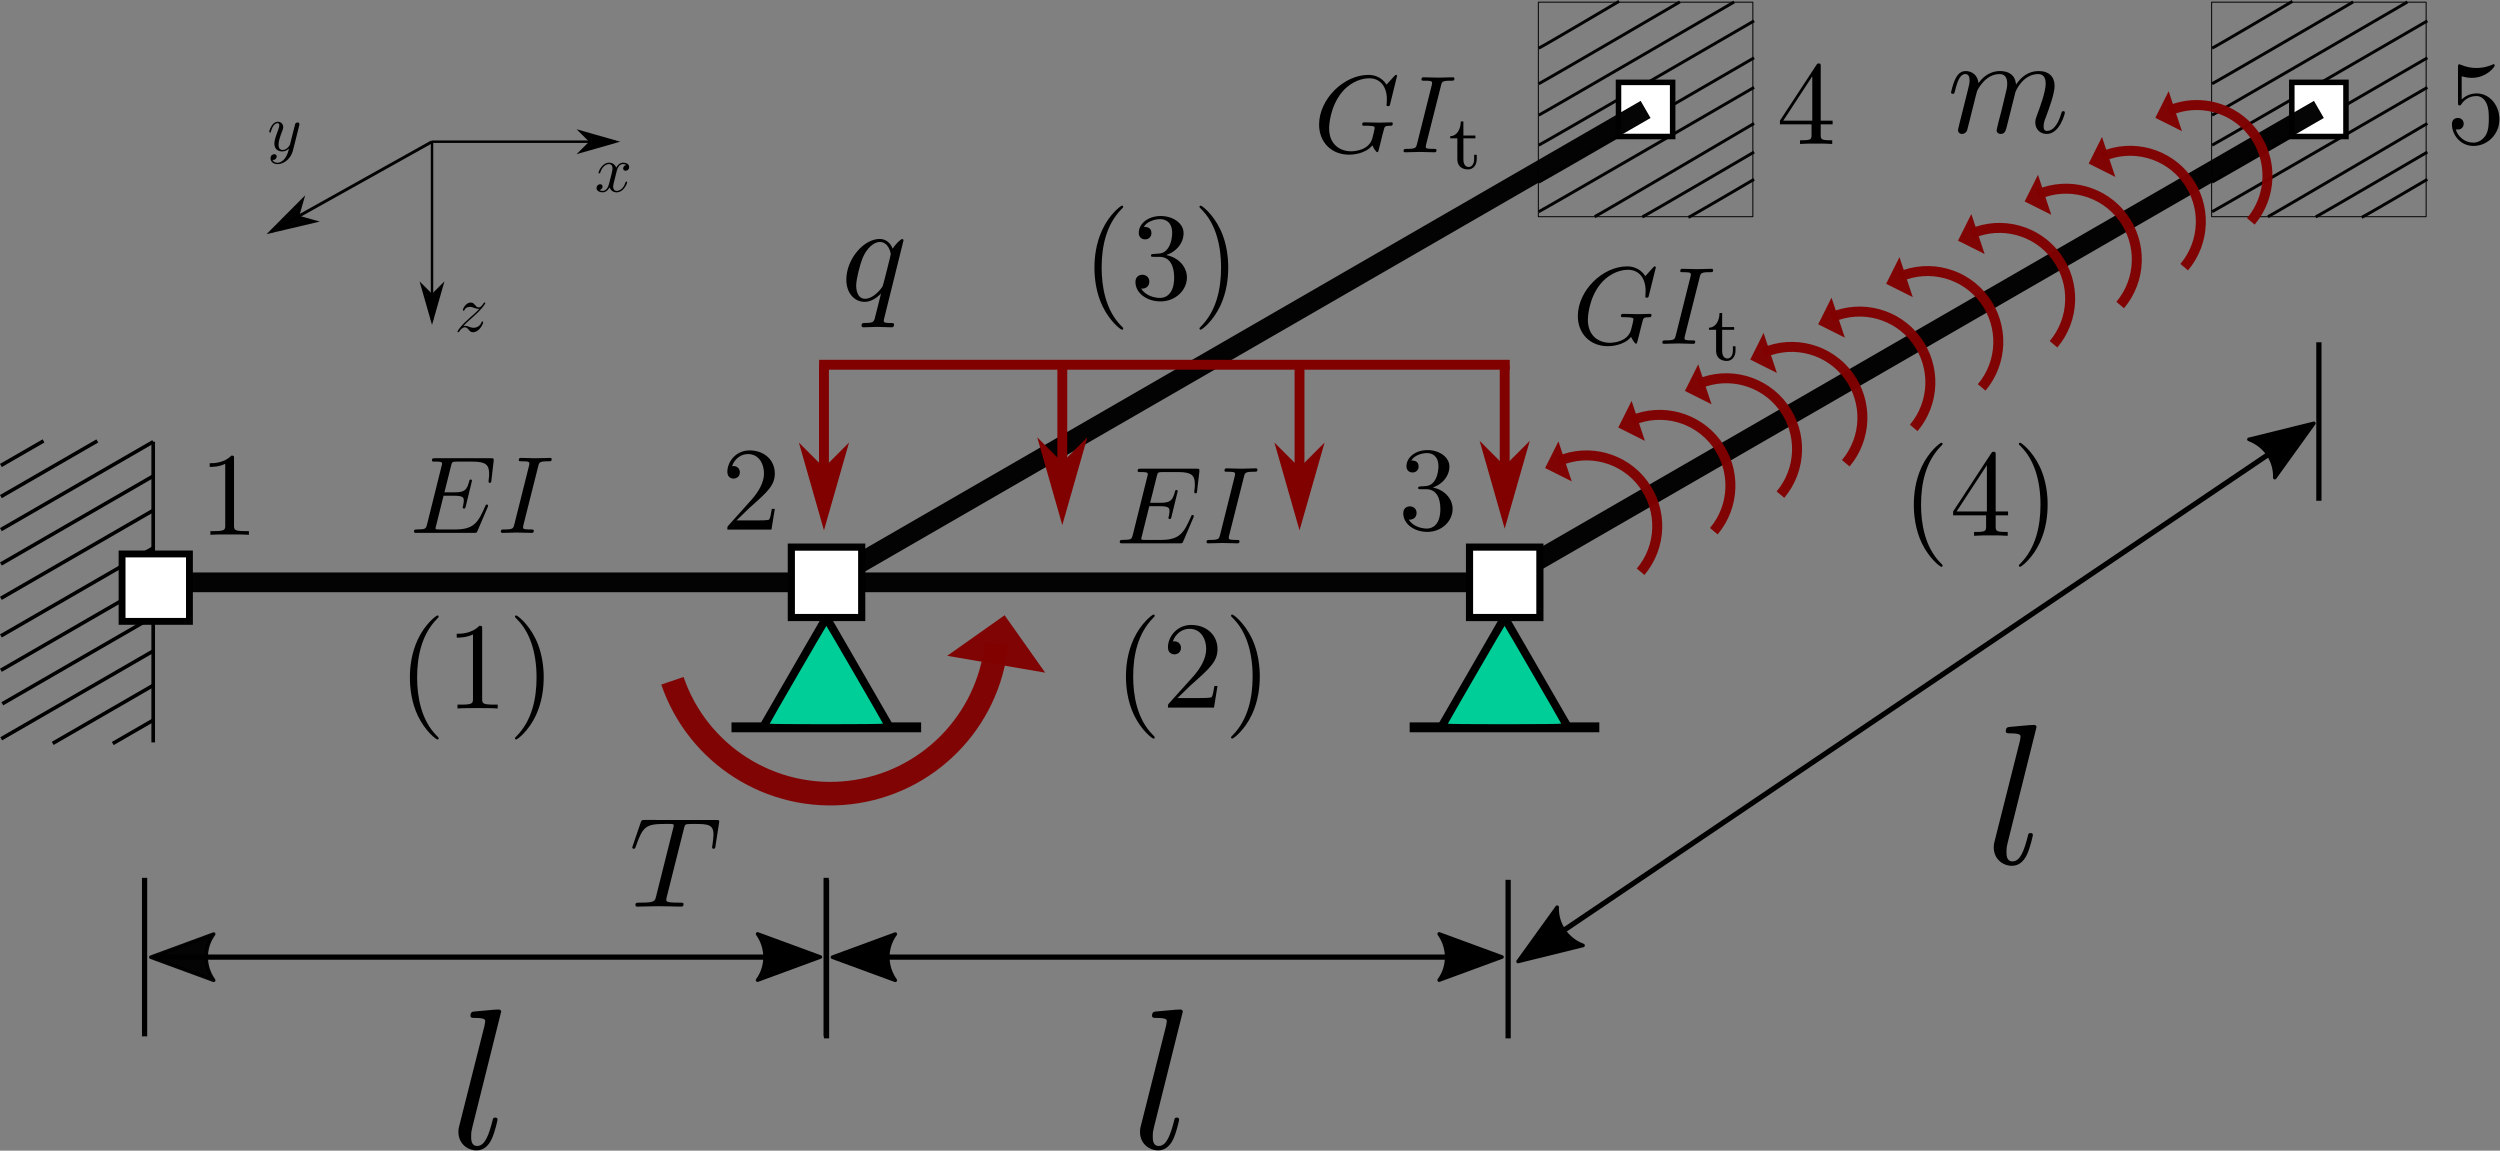 <?xml version="1.0" encoding="UTF-8" standalone="no"?>
<!-- Created with Inkscape (http://www.inkscape.org/) -->

<svg
   version="1.1"
   id="svg1"
   width="478.193"
   height="220.093"
   viewBox="0 0 478.193 220.093"
   sodipodi:docname="torsionframe.svg"
   inkscape:version="1.3.2 (091e20e, 2023-11-25, custom)"
   xmlns:inkscape="http://www.inkscape.org/namespaces/inkscape"
   xmlns:sodipodi="http://sodipodi.sourceforge.net/DTD/sodipodi-0.dtd"
   xmlns="http://www.w3.org/2000/svg"
   xmlns:svg="http://www.w3.org/2000/svg">
  <rect x="0" y="0" width="478.193" height="220.093" fill="#808080" stroke="none"/>
  <defs
     id="defs1" />
  <sodipodi:namedview
     id="namedview1"
     pagecolor="#ffffff"
     bordercolor="#000000"
     borderopacity="0.25"
     inkscape:showpageshadow="2"
     inkscape:pageopacity="0.0"
     inkscape:pagecheckerboard="0"
     inkscape:deskcolor="#d1d1d1"
     inkscape:zoom="2.5742739"
     inkscape:cx="239.09654"
     inkscape:cy="110.12814"
     inkscape:window-width="1920"
     inkscape:window-height="1017"
     inkscape:window-x="1912"
     inkscape:window-y="-8"
     inkscape:window-maximized="1"
     inkscape:current-layer="g1">
    <inkscape:page
       x="0"
       y="0"
       inkscape:label="1"
       id="page1"
       width="478.193"
       height="220.093"
       margin="0"
       bleed="0" />
  </sodipodi:namedview>
  <g
     id="g1"
     inkscape:groupmode="layer"
     inkscape:label="1">
    <path
       id="path1"
       d="m 317.422,30.375 c 0.594,-0.266 30.887,-17.836 30.887,-17.836"
       style="fill:none;stroke:#000000;stroke-width:0.425;stroke-linecap:butt;stroke-linejoin:round;stroke-miterlimit:4;stroke-dasharray:none;stroke-opacity:0.978"
       transform="scale(1.333)" />
    <path
       id="path2"
       d="M 317.422,26.133 C 318.016,25.867 348.309,8.297 348.309,8.297"
       style="fill:none;stroke:#000000;stroke-width:0.425;stroke-linecap:butt;stroke-linejoin:round;stroke-miterlimit:4;stroke-dasharray:none;stroke-opacity:0.978"
       transform="scale(1.333)" />
    <path
       id="path3"
       d="M 317.422,20.828 C 318.016,20.562 348.309,2.996 348.309,2.996"
       style="fill:none;stroke:#000000;stroke-width:0.425;stroke-linecap:butt;stroke-linejoin:round;stroke-miterlimit:4;stroke-dasharray:none;stroke-opacity:0.978"
       transform="scale(1.333)" />
    <path
       id="path4"
       d="M 317.422,16.52 C 318.016,16.254 345.453,0.281 345.453,0.281"
       style="fill:none;stroke:#000000;stroke-width:0.425;stroke-linecap:butt;stroke-linejoin:round;stroke-miterlimit:4;stroke-dasharray:none;stroke-opacity:0.978"
       transform="scale(1.333)" />
    <path
       id="path5"
       d="m -11.816,328.859 h -7.77 v 7.773 h 7.77 z"
       style="fill:#ffffff;fill-opacity:1;fill-rule:nonzero;stroke:#000000;stroke-width:0.791;stroke-linecap:butt;stroke-linejoin:miter;stroke-miterlimit:4;stroke-dasharray:none;stroke-opacity:1"
       transform="matrix(0,-1.333,1.333,0,0,0)" />
    <path
       id="path6"
       d="m 325.438,31.094 c 0.593,-0.266 22.871,-13.383 22.871,-13.383"
       style="fill:none;stroke:#000000;stroke-width:0.425;stroke-linecap:butt;stroke-linejoin:round;stroke-miterlimit:4;stroke-dasharray:none;stroke-opacity:0.978"
       transform="scale(1.333)" />
    <path
       id="path7"
       d="m 332.281,31.125 c 0.594,-0.266 16.028,-9.305 16.028,-9.305"
       style="fill:none;stroke:#000000;stroke-width:0.425;stroke-linecap:butt;stroke-linejoin:round;stroke-miterlimit:4;stroke-dasharray:none;stroke-opacity:0.978"
       transform="scale(1.333)" />
    <path
       id="path8"
       d="m 338.891,31.191 c 0.593,-0.265 9.418,-5.457 9.418,-5.457"
       style="fill:none;stroke:#000000;stroke-width:0.425;stroke-linecap:butt;stroke-linejoin:round;stroke-miterlimit:4;stroke-dasharray:none;stroke-opacity:0.978"
       transform="scale(1.333)" />
    <path
       id="path9"
       d="m 317.355,0.312 h 30.781 v 30.781 h -30.781 z"
       style="fill:none;stroke:#000000;stroke-width:0.142;stroke-linecap:butt;stroke-linejoin:round;stroke-miterlimit:4;stroke-dasharray:none;stroke-opacity:0.978"
       transform="scale(1.333)" />
    <path
       id="path10"
       d="M 332.746,15.703 215.215,83.559"
       style="fill:none;stroke:#000000;stroke-width:2.835;stroke-linecap:butt;stroke-linejoin:miter;stroke-miterlimit:4;stroke-dasharray:none;stroke-opacity:0.978"
       transform="scale(1.333)" />
    <path
       id="path11"
       d="m -218.401,164.492 c -3.832,-1.385 -6.209,-5.219 -5.747,-9.264 0.46,-4.047 3.639,-7.249 7.683,-7.733"
       style="fill:none;stroke:#820000;stroke-width:1.241;stroke-linecap:butt;stroke-linejoin:miter;stroke-miterlimit:4;stroke-dasharray:none;stroke-opacity:0.965"
       transform="matrix(-1.333,0.77,0.77,1.333,0,0)" />
    <path
       id="path12"
       d="m 299.711,23.473 3.824,1.914 c -1.91,-5.739 0,0 -1.91,-5.739 z"
       style="fill:#820000;fill-opacity:0.965;fill-rule:nonzero;stroke:none"
       transform="scale(1.333)" />
    <path
       id="path13"
       d="m -209.158,164.589 c -3.829,-1.382 -6.207,-5.217 -5.745,-9.261 0.46,-4.047 3.639,-7.249 7.682,-7.736"
       style="fill:none;stroke:#820000;stroke-width:1.241;stroke-linecap:butt;stroke-linejoin:miter;stroke-miterlimit:4;stroke-dasharray:none;stroke-opacity:0.965"
       transform="matrix(-1.333,0.77,0.77,1.333,0,0)" />
    <path
       id="path14"
       d="m -199.549,164.67 c -3.831,-1.385 -6.209,-5.22 -5.747,-9.264 0.461,-4.047 3.639,-7.249 7.682,-7.736"
       style="fill:none;stroke:#820000;stroke-width:1.241;stroke-linecap:butt;stroke-linejoin:miter;stroke-miterlimit:4;stroke-dasharray:none;stroke-opacity:0.965"
       transform="matrix(-1.333,0.77,0.77,1.333,0,0)" />
    <path
       id="path15"
       d="m -189.135,164.846 c -3.831,-1.386 -6.209,-5.22 -5.747,-9.264 0.46,-4.047 3.639,-7.25 7.682,-7.736"
       style="fill:none;stroke:#820000;stroke-width:1.241;stroke-linecap:butt;stroke-linejoin:miter;stroke-miterlimit:4;stroke-dasharray:none;stroke-opacity:0.965"
       transform="matrix(-1.333,0.77,0.77,1.333,0,0)" />
    <path
       id="path16"
       d="m -179.307,164.98 c -3.83,-1.383 -6.208,-5.217 -5.746,-9.261 0.461,-4.047 3.639,-7.249 7.682,-7.736"
       style="fill:none;stroke:#820000;stroke-width:1.241;stroke-linecap:butt;stroke-linejoin:miter;stroke-miterlimit:4;stroke-dasharray:none;stroke-opacity:0.965"
       transform="matrix(-1.333,0.77,0.77,1.333,0,0)" />
    <path
       id="path17"
       d="m -169.801,164.558 c -3.831,-1.386 -6.209,-5.22 -5.747,-9.264 0.46,-4.047 3.639,-7.249 7.684,-7.733"
       style="fill:none;stroke:#820000;stroke-width:1.241;stroke-linecap:butt;stroke-linejoin:miter;stroke-miterlimit:4;stroke-dasharray:none;stroke-opacity:0.965"
       transform="matrix(-1.333,0.77,0.77,1.333,0,0)" />
    <path
       id="path18"
       d="m -160.821,163.874 c -3.831,-1.386 -6.209,-5.22 -5.747,-9.264 0.46,-4.047 3.639,-7.25 7.682,-7.736"
       style="fill:none;stroke:#820000;stroke-width:1.241;stroke-linecap:butt;stroke-linejoin:miter;stroke-miterlimit:4;stroke-dasharray:none;stroke-opacity:0.965"
       transform="matrix(-1.333,0.77,0.77,1.333,0,0)" />
    <path
       id="path19"
       d="m -151.378,163.667 c -3.829,-1.382 -6.207,-5.217 -5.745,-9.261 0.46,-4.047 3.639,-7.249 7.682,-7.736"
       style="fill:none;stroke:#820000;stroke-width:1.241;stroke-linecap:butt;stroke-linejoin:miter;stroke-miterlimit:4;stroke-dasharray:none;stroke-opacity:0.965"
       transform="matrix(-1.333,0.77,0.77,1.333,0,0)" />
    <path
       id="path20"
       d="m 290.523,28.91 3.825,1.914 c -1.91,-5.738 0,0 -1.91,-5.738 z"
       style="fill:#820000;fill-opacity:0.965;fill-rule:nonzero;stroke:none"
       transform="scale(1.333)" />
    <path
       id="path21"
       d="m 280.961,34.535 3.824,1.914 c -1.91,-5.738 0,0 -1.91,-5.738 z"
       style="fill:#820000;fill-opacity:0.965;fill-rule:nonzero;stroke:none"
       transform="scale(1.333)" />
    <path
       id="path22"
       d="m 270.648,40.723 3.825,1.914 c -1.911,-5.739 0,0 -1.911,-5.739 z"
       style="fill:#820000;fill-opacity:0.965;fill-rule:nonzero;stroke:none"
       transform="scale(1.333)" />
    <path
       id="path23"
       d="m 260.898,46.535 3.825,1.914 c -1.911,-5.738 0,0 -1.911,-5.738 z"
       style="fill:#820000;fill-opacity:0.965;fill-rule:nonzero;stroke:none"
       transform="scale(1.333)" />
    <path
       id="path24"
       d="m 251.148,51.598 3.825,1.914 c -1.911,-5.739 0,0 -1.911,-5.739 z"
       style="fill:#820000;fill-opacity:0.965;fill-rule:nonzero;stroke:none"
       transform="scale(1.333)" />
    <path
       id="path25"
       d="m 241.773,56.098 3.825,1.914 c -1.91,-5.739 0,0 -1.91,-5.739 z"
       style="fill:#820000;fill-opacity:0.965;fill-rule:nonzero;stroke:none"
       transform="scale(1.333)" />
    <path
       id="path26"
       d="m 232.211,61.348 3.824,1.914 c -1.91,-5.739 0,0 -1.91,-5.739 z"
       style="fill:#820000;fill-opacity:0.965;fill-rule:nonzero;stroke:none"
       transform="scale(1.333)" />
    <path
       id="path27"
       d="m -140.984,163.483 c -3.831,-1.386 -6.209,-5.22 -5.747,-9.264 0.46,-4.047 3.639,-7.249 7.684,-7.733"
       style="fill:none;stroke:#820000;stroke-width:1.241;stroke-linecap:butt;stroke-linejoin:miter;stroke-miterlimit:4;stroke-dasharray:none;stroke-opacity:0.965"
       transform="matrix(-1.333,0.77,0.77,1.333,0,0)" />
    <path
       id="path28"
       d="m 221.711,67.16 3.824,1.914 c -1.91,-5.738 0,0 -1.91,-5.738 z"
       style="fill:#820000;fill-opacity:0.965;fill-rule:nonzero;stroke:none"
       transform="scale(1.333)" />
    <path
       id="path29"
       d="m -228.415,163.711 c -3.831,-1.385 -6.209,-5.22 -5.747,-9.264 0.46,-4.047 3.639,-7.249 7.684,-7.733"
       style="fill:none;stroke:#820000;stroke-width:1.241;stroke-linecap:butt;stroke-linejoin:miter;stroke-miterlimit:4;stroke-dasharray:none;stroke-opacity:0.965"
       transform="matrix(-1.333,0.77,0.77,1.333,0,0)" />
    <path
       id="path30"
       d="m 309.273,16.91 3.825,1.914 c -1.91,-5.738 0,0 -1.91,-5.738 z"
       style="fill:#820000;fill-opacity:0.965;fill-rule:nonzero;stroke:none"
       transform="scale(1.333)" />
    <path
       id="path31"
       d="m 317.422,6.91 c 0.594,-0.265 11.527,-6.726 11.527,-6.726"
       style="fill:none;stroke:#000000;stroke-width:0.425;stroke-linecap:butt;stroke-linejoin:round;stroke-miterlimit:4;stroke-dasharray:none;stroke-opacity:0.978"
       transform="scale(1.333)" />
    <path
       id="path32"
       d="M 317.422,12.012 C 318.016,11.746 337.668,0.273 337.668,0.273"
       style="fill:none;stroke:#000000;stroke-width:0.425;stroke-linecap:butt;stroke-linejoin:round;stroke-miterlimit:4;stroke-dasharray:none;stroke-opacity:0.978"
       transform="scale(1.333)" />
    <path
       id="path33"
       d="M 118.602,83.559 H 21.984"
       style="fill:none;stroke:#000000;stroke-width:2.835;stroke-linecap:butt;stroke-linejoin:round;stroke-miterlimit:4;stroke-dasharray:none;stroke-opacity:0.978"
       transform="scale(1.333)" />
    <path
       id="path34"
       d="m -106.527,-21.984 h 43.144"
       style="fill:none;stroke:#000000;stroke-width:0.522;stroke-linecap:butt;stroke-linejoin:miter;stroke-miterlimit:4;stroke-dasharray:none;stroke-opacity:1"
       transform="matrix(0,-1.333,-1.333,0,0,0)" />
    <path
       id="path35"
       d="m -103.645,-12.805 5.301,-9.179 -8.328,14.422"
       style="fill:none;stroke:#000000;stroke-width:0.521;stroke-linecap:butt;stroke-linejoin:miter;stroke-miterlimit:4;stroke-dasharray:none;stroke-opacity:1"
       transform="matrix(0,-1.333,-1.333,0,0,0)" />
    <path
       id="path36"
       d="m -93.414,-21.984 -12.598,21.812"
       style="fill:none;stroke:#000000;stroke-width:0.521;stroke-linecap:butt;stroke-linejoin:miter;stroke-miterlimit:4;stroke-dasharray:none;stroke-opacity:1"
       transform="matrix(0,-1.333,-1.333,0,0,0)" />
    <path
       id="path37"
       d="m -88.488,-21.984 -12.5,21.652"
       style="fill:none;stroke:#000000;stroke-width:0.521;stroke-linecap:butt;stroke-linejoin:miter;stroke-miterlimit:4;stroke-dasharray:none;stroke-opacity:1"
       transform="matrix(0,-1.333,-1.333,0,0,0)" />
    <path
       id="path38"
       d="M -83.559,-21.984 -96.18,-0.129"
       style="fill:none;stroke:#000000;stroke-width:0.521;stroke-linecap:butt;stroke-linejoin:miter;stroke-miterlimit:4;stroke-dasharray:none;stroke-opacity:1"
       transform="matrix(0,-1.333,-1.333,0,0,0)" />
    <path
       id="path39"
       d="M -78.633,-21.984 -91.25,-0.129"
       style="fill:none;stroke:#000000;stroke-width:0.521;stroke-linecap:butt;stroke-linejoin:miter;stroke-miterlimit:4;stroke-dasharray:none;stroke-opacity:1"
       transform="matrix(0,-1.333,-1.333,0,0,0)" />
    <path
       id="path40"
       d="M -73.238,-21.984 -85.855,-0.129"
       style="fill:none;stroke:#000000;stroke-width:0.521;stroke-linecap:butt;stroke-linejoin:miter;stroke-miterlimit:4;stroke-dasharray:none;stroke-opacity:1"
       transform="matrix(0,-1.333,-1.333,0,0,0)" />
    <path
       id="path41"
       d="M -68.309,-21.984 -80.93,-0.129"
       style="fill:none;stroke:#000000;stroke-width:0.521;stroke-linecap:butt;stroke-linejoin:miter;stroke-miterlimit:4;stroke-dasharray:none;stroke-opacity:1"
       transform="matrix(0,-1.333,-1.333,0,0,0)" />
    <path
       id="path42"
       d="M -63.383,-21.984 -76,-0.129"
       style="fill:none;stroke:#000000;stroke-width:0.521;stroke-linecap:butt;stroke-linejoin:miter;stroke-miterlimit:4;stroke-dasharray:none;stroke-opacity:1"
       transform="matrix(0,-1.333,-1.333,0,0,0)" />
    <path
       id="path43"
       d="m -71.258,-0.129 7.988,-13.836"
       style="fill:none;stroke:#000000;stroke-width:0.521;stroke-linecap:butt;stroke-linejoin:miter;stroke-miterlimit:4;stroke-dasharray:none;stroke-opacity:1"
       transform="matrix(0,-1.333,-1.333,0,0,0)" />
    <path
       id="path44"
       d="m -66.793,-0.129 3.527,-6.117"
       style="fill:none;stroke:#000000;stroke-width:0.521;stroke-linecap:butt;stroke-linejoin:miter;stroke-miterlimit:4;stroke-dasharray:none;stroke-opacity:1"
       transform="matrix(0,-1.333,-1.333,0,0,0)" />
    <path
       id="path45"
       d="m -103.34,-21.984 -3.351,5.804"
       style="fill:none;stroke:#000000;stroke-width:0.521;stroke-linecap:butt;stroke-linejoin:miter;stroke-miterlimit:4;stroke-dasharray:none;stroke-opacity:1"
       transform="matrix(0,-1.333,-1.333,0,0,0)" />
    <path
       id="path46"
       d="m -79.492,-17.516 h -9.668 v -9.668 h 9.668 z"
       style="fill:#ffffff;fill-opacity:1;fill-rule:nonzero;stroke:#000000;stroke-width:0.984;stroke-linecap:butt;stroke-linejoin:miter;stroke-miterlimit:4;stroke-dasharray:none;stroke-opacity:1"
       transform="matrix(0,-1.333,-1.333,0,0,0)" />
    <path
       id="path47"
       d="m 220.805,30.375 c 0.597,-0.266 30.89,-17.836 30.89,-17.836"
       style="fill:none;stroke:#000000;stroke-width:0.425;stroke-linecap:butt;stroke-linejoin:round;stroke-miterlimit:4;stroke-dasharray:none;stroke-opacity:0.978"
       transform="scale(1.333)" />
    <path
       id="path48"
       d="m 220.805,26.133 c 0.597,-0.266 30.89,-17.836 30.89,-17.836"
       style="fill:none;stroke:#000000;stroke-width:0.425;stroke-linecap:butt;stroke-linejoin:round;stroke-miterlimit:4;stroke-dasharray:none;stroke-opacity:0.978"
       transform="scale(1.333)" />
    <path
       id="path49"
       d="m 220.805,20.828 c 0.597,-0.266 30.89,-17.832 30.89,-17.832"
       style="fill:none;stroke:#000000;stroke-width:0.425;stroke-linecap:butt;stroke-linejoin:round;stroke-miterlimit:4;stroke-dasharray:none;stroke-opacity:0.978"
       transform="scale(1.333)" />
    <path
       id="path50"
       d="M 220.805,16.52 C 221.402,16.254 248.836,0.281 248.836,0.281"
       style="fill:none;stroke:#000000;stroke-width:0.425;stroke-linecap:butt;stroke-linejoin:round;stroke-miterlimit:4;stroke-dasharray:none;stroke-opacity:0.978"
       transform="scale(1.333)" />
    <path
       id="path51"
       d="m -11.816,232.246 h -7.77 v 7.77 h 7.77 z"
       style="fill:#ffffff;fill-opacity:1;fill-rule:nonzero;stroke:#000000;stroke-width:0.791;stroke-linecap:butt;stroke-linejoin:miter;stroke-miterlimit:4;stroke-dasharray:none;stroke-opacity:1"
       transform="matrix(0,-1.333,1.333,0,0,0)" />
    <path
       id="path52"
       d="m 228.82,31.094 c 0.598,-0.266 22.875,-13.383 22.875,-13.383"
       style="fill:none;stroke:#000000;stroke-width:0.425;stroke-linecap:butt;stroke-linejoin:round;stroke-miterlimit:4;stroke-dasharray:none;stroke-opacity:0.978"
       transform="scale(1.333)" />
    <path
       id="path53"
       d="m 235.664,31.125 c 0.598,-0.266 16.031,-9.305 16.031,-9.305"
       style="fill:none;stroke:#000000;stroke-width:0.425;stroke-linecap:butt;stroke-linejoin:round;stroke-miterlimit:4;stroke-dasharray:none;stroke-opacity:0.978"
       transform="scale(1.333)" />
    <path
       id="path54"
       d="m 242.273,31.191 c 0.598,-0.265 9.422,-5.457 9.422,-5.457"
       style="fill:none;stroke:#000000;stroke-width:0.425;stroke-linecap:butt;stroke-linejoin:round;stroke-miterlimit:4;stroke-dasharray:none;stroke-opacity:0.978"
       transform="scale(1.333)" />
    <path
       id="path55"
       d="m 220.742,0.312 h 30.781 v 30.781 h -30.781 z"
       style="fill:none;stroke:#000000;stroke-width:0.142;stroke-linecap:butt;stroke-linejoin:round;stroke-miterlimit:4;stroke-dasharray:none;stroke-opacity:0.978"
       transform="scale(1.333)" />
    <path
       id="path56"
       d="M 236.133,15.703 118.602,83.559"
       style="fill:none;stroke:#000000;stroke-width:2.835;stroke-linecap:butt;stroke-linejoin:miter;stroke-miterlimit:4;stroke-dasharray:none;stroke-opacity:0.978"
       transform="scale(1.333)" />
    <path
       id="path57"
       d="m 220.805,6.91 c 0.597,-0.265 11.531,-6.726 11.531,-6.726"
       style="fill:none;stroke:#000000;stroke-width:0.425;stroke-linecap:butt;stroke-linejoin:round;stroke-miterlimit:4;stroke-dasharray:none;stroke-opacity:0.978"
       transform="scale(1.333)" />
    <path
       id="path58"
       d="m 220.805,12.012 c 0.597,-0.266 20.25,-11.739 20.25,-11.739"
       style="fill:none;stroke:#000000;stroke-width:0.425;stroke-linecap:butt;stroke-linejoin:round;stroke-miterlimit:4;stroke-dasharray:none;stroke-opacity:0.978"
       transform="scale(1.333)" />
    <path
       id="path59"
       d="M 215.215,83.559 H 118.602"
       style="fill:none;stroke:#000000;stroke-width:2.835;stroke-linecap:butt;stroke-linejoin:round;stroke-miterlimit:4;stroke-dasharray:none;stroke-opacity:0.978"
       transform="scale(1.333)" />
    <path
       id="path60"
       d="m 206.941,104.367 8.954,-15.504"
       style="fill:none;stroke:#000000;stroke-width:1.417;stroke-linecap:butt;stroke-linejoin:miter;stroke-miterlimit:4;stroke-dasharray:none;stroke-opacity:1"
       transform="scale(1.333)" />
    <path
       id="path61"
       d="m 215.895,88.863 8.953,15.504"
       style="fill:none;stroke:#000000;stroke-width:1.417;stroke-linecap:butt;stroke-linejoin:miter;stroke-miterlimit:4;stroke-dasharray:none;stroke-opacity:1"
       transform="scale(1.333)" />
    <path
       id="path62"
       d="m 202.281,104.367 h 27.211"
       style="fill:none;stroke:#000000;stroke-width:1.417;stroke-linecap:butt;stroke-linejoin:miter;stroke-miterlimit:4;stroke-dasharray:none;stroke-opacity:1"
       transform="scale(1.333)" />
    <path
       id="path63"
       d="m 207.766,103.836 c 0.074,-0.207 8.082,-14.024 8.129,-14.024 0.043,0 8.05,13.813 8.128,14.024 0.02,0.051 -3.339,0.086 -8.128,0.086 -5.012,0 -8.149,-0.031 -8.129,-0.086 z"
       style="fill:#00ce99;fill-opacity:1;fill-rule:nonzero;stroke:none"
       transform="scale(1.333)" />
    <path
       id="path64"
       d="m 210.867,78.508 h 10.098 V 88.61 h -10.098 z"
       style="fill:#ffffff;fill-opacity:1;fill-rule:nonzero;stroke:#000000;stroke-width:1.028;stroke-linecap:butt;stroke-linejoin:miter;stroke-miterlimit:4;stroke-dasharray:none;stroke-opacity:1"
       transform="scale(1.333)" />
    <path
       id="path65"
       d="m 20.746,125.965 v 22.746"
       style="fill:none;stroke:#000000;stroke-width:0.75;stroke-linecap:butt;stroke-linejoin:miter;stroke-miterlimit:4;stroke-dasharray:none;stroke-opacity:1"
       transform="scale(1.333)" />
    <path
       id="path66"
       d="m 22.645,137.34 h 94.078"
       style="fill:none;stroke:#000000;stroke-width:0.75;stroke-linecap:butt;stroke-linejoin:miter;stroke-miterlimit:4;stroke-dasharray:none;stroke-opacity:1"
       transform="scale(1.333)" />
    <path
       id="path67"
       d="m 30.66,140.664 -9.012,-3.312 9.012,-3.317 c -1.437,1.957 -1.43,4.637 0,6.629 z"
       style="fill:#000000;fill-opacity:0.965;fill-rule:evenodd;stroke:#000000;stroke-width:0.516;stroke-linecap:butt;stroke-linejoin:round;stroke-miterlimit:4;stroke-dasharray:none;stroke-opacity:0.965"
       transform="scale(1.333)" />
    <path
       id="path68"
       d="m -108.707,-134.012 -9.012,-3.312 9.012,-3.317 c -1.438,1.957 -1.43,4.637 0,6.629 z"
       style="fill:#000000;fill-opacity:1;fill-rule:evenodd;stroke:#000000;stroke-width:0.516;stroke-linecap:butt;stroke-linejoin:round;stroke-miterlimit:4;stroke-dasharray:none;stroke-opacity:1"
       transform="scale(-1.333)" />
    <path
       id="path69"
       d="M 118.602,126.25 V 149"
       style="fill:none;stroke:#000000;stroke-width:0.75;stroke-linecap:butt;stroke-linejoin:miter;stroke-miterlimit:4;stroke-dasharray:none;stroke-opacity:1"
       transform="scale(1.333)" />
    <path
       id="path70"
       d="m 71.914,145.172 v -0.027 l -0.004,-0.012 v -0.024 l -0.004,-0.011 v -0.012 l -0.008,-0.012 -0.003,-0.012 v -0.015 l -0.012,-0.012 -0.008,-0.019 -0.004,-0.008 -0.012,-0.02 -0.023,-0.023 -0.012,-0.016 -0.008,-0.008 -0.011,-0.003 -0.004,-0.008 -0.004,-0.004 -0.012,-0.008 -0.008,-0.004 -0.011,-0.008 -0.024,-0.008 -0.004,-0.007 h -0.011 l -0.012,-0.004 -0.012,-0.008 h -0.015 l -0.012,-0.004 -0.012,-0.008 h -0.031 l -0.012,-0.004 h -0.035 l -0.016,-0.008 h -0.035 c -0.656,0 -2.75,0.239 -3.496,0.29 -0.227,0.027 -0.535,0.058 -0.535,0.605 0,0.316 0.273,0.316 0.707,0.316 1.375,0 1.41,0.258 1.41,0.481 l -0.086,0.578 -3.613,14.332 c -0.082,0.309 -0.145,0.516 -0.145,0.977 0,1.628 1.266,2.636 2.606,2.636 0.949,0 1.664,-0.574 2.156,-1.601 0.512,-1.098 0.852,-2.762 0.852,-2.813 0,-0.289 -0.246,-0.289 -0.34,-0.289 -0.285,0 -0.317,0.117 -0.403,0.52 -0.488,1.863 -1.027,3.551 -2.179,3.551 -0.864,0 -0.864,-0.915 -0.864,-1.317 0,-0.687 0.04,-0.832 0.172,-1.379 z"
       style="fill:#000000;fill-opacity:1;fill-rule:evenodd;stroke:none"
       transform="scale(1.333)" />
    <path
       id="path71"
       d="m 118.551,125.965 v 22.746"
       style="fill:none;stroke:#000000;stroke-width:0.75;stroke-linecap:butt;stroke-linejoin:miter;stroke-miterlimit:4;stroke-dasharray:none;stroke-opacity:1"
       transform="scale(1.333)" />
    <path
       id="path72"
       d="m 120.449,137.34 h 94.082"
       style="fill:none;stroke:#000000;stroke-width:0.75;stroke-linecap:butt;stroke-linejoin:miter;stroke-miterlimit:4;stroke-dasharray:none;stroke-opacity:1"
       transform="scale(1.333)" />
    <path
       id="path73"
       d="m 128.469,140.664 -9.016,-3.312 9.016,-3.317 c -1.442,1.957 -1.434,4.637 0,6.629 z"
       style="fill:#000000;fill-opacity:1;fill-rule:evenodd;stroke:#000000;stroke-width:0.516;stroke-linecap:butt;stroke-linejoin:round;stroke-miterlimit:4;stroke-dasharray:none;stroke-opacity:1"
       transform="scale(1.333)" />
    <path
       id="path74"
       d="m -206.512,-134.012 -9.015,-3.312 9.015,-3.317 c -1.441,1.957 -1.433,4.637 0,6.629 z"
       style="fill:#000000;fill-opacity:1;fill-rule:evenodd;stroke:#000000;stroke-width:0.516;stroke-linecap:butt;stroke-linejoin:round;stroke-miterlimit:4;stroke-dasharray:none;stroke-opacity:1"
       transform="scale(-1.333)" />
    <path
       id="path75"
       d="M 216.406,126.25 V 149"
       style="fill:none;stroke:#000000;stroke-width:0.75;stroke-linecap:butt;stroke-linejoin:miter;stroke-miterlimit:4;stroke-dasharray:none;stroke-opacity:1"
       transform="scale(1.333)" />
    <path
       id="path76"
       d="m 169.723,145.172 v -0.027 l -0.008,-0.012 v -0.024 l -0.004,-0.011 v -0.012 l -0.008,-0.012 -0.004,-0.012 v -0.015 l -0.011,-0.012 -0.004,-0.019 -0.008,-0.008 -0.012,-0.02 -0.023,-0.023 -0.012,-0.016 -0.004,-0.008 -0.012,-0.003 -0.011,-0.012 -0.012,-0.008 -0.008,-0.004 -0.008,-0.008 -0.023,-0.008 -0.008,-0.007 h -0.012 l -0.011,-0.004 -0.012,-0.008 h -0.016 l -0.012,-0.004 -0.011,-0.008 h -0.028 l -0.011,-0.004 h -0.035 l -0.02,-0.008 h -0.031 c -0.656,0 -2.75,0.239 -3.5,0.29 -0.223,0.027 -0.535,0.058 -0.535,0.605 0,0.316 0.277,0.316 0.707,0.316 1.375,0 1.41,0.258 1.41,0.481 l -0.086,0.578 -3.613,14.332 c -0.082,0.309 -0.145,0.516 -0.145,0.977 0,1.628 1.266,2.636 2.606,2.636 0.949,0 1.664,-0.574 2.16,-1.601 0.511,-1.098 0.851,-2.762 0.851,-2.813 0,-0.289 -0.25,-0.289 -0.34,-0.289 -0.289,0 -0.316,0.117 -0.402,0.52 -0.488,1.863 -1.031,3.551 -2.184,3.551 -0.859,0 -0.859,-0.915 -0.859,-1.317 0,-0.687 0.039,-0.832 0.172,-1.379 z"
       style="fill:#000000;fill-opacity:1;fill-rule:evenodd;stroke:none"
       transform="scale(1.333)" />
    <path
       id="path77"
       d="M 332.746,49.113 V 71.859"
       style="fill:none;stroke:#000000;stroke-width:0.75;stroke-linecap:butt;stroke-linejoin:miter;stroke-miterlimit:4;stroke-dasharray:none;stroke-opacity:1"
       transform="scale(1.333)" />
    <path
       id="path78"
       d="M 218.562,137.438 331.129,61.402"
       style="fill:none;stroke:#000000;stroke-width:0.75;stroke-linecap:butt;stroke-linejoin:miter;stroke-miterlimit:4;stroke-dasharray:none;stroke-opacity:1"
       transform="scale(1.333)" />
    <path
       id="path79"
       d="m 92.979,198.512 -7.468,-2.747 7.467,-2.745 c -1.192,1.62 -1.187,3.839 0.001,5.492 z"
       style="fill:#000000;fill-opacity:1;fill-rule:evenodd;stroke:#000000;stroke-width:0.427;stroke-linecap:butt;stroke-linejoin:round;stroke-miterlimit:4;stroke-dasharray:none;stroke-opacity:1"
       transform="matrix(1.333,-0.901,0.901,1.333,0,0)" />
    <path
       id="path80"
       d="m -192.255,-192.997 -7.47,-2.745 7.469,-2.748 c -1.194,1.623 -1.187,3.839 0.001,5.493 z"
       style="fill:#000000;fill-opacity:1;fill-rule:evenodd;stroke:#000000;stroke-width:0.427;stroke-linecap:butt;stroke-linejoin:round;stroke-miterlimit:4;stroke-dasharray:none;stroke-opacity:1"
       transform="matrix(-1.333,0.901,-0.901,-1.333,0,0)" />
    <path
       id="path81"
       d="m 292.227,104.336 v -0.027 l -0.004,-0.012 v -0.024 l -0.008,-0.011 v -0.012 l -0.008,-0.023 v -0.016 l -0.012,-0.012 -0.007,-0.015 -0.004,-0.012 -0.012,-0.02 -0.024,-0.023 -0.011,-0.016 -0.008,-0.008 -0.012,-0.003 -0.012,-0.012 -0.007,-0.004 -0.008,-0.008 -0.012,-0.004 -0.012,-0.008 -0.011,-0.004 -0.004,-0.007 h -0.012 l -0.012,-0.004 -0.011,-0.008 h -0.02 l -0.008,-0.004 -0.011,-0.008 h -0.032 l -0.011,-0.004 h -0.036 l -0.015,-0.007 h -0.035 c -0.657,0 -2.75,0.238 -3.496,0.289 -0.227,0.027 -0.536,0.058 -0.536,0.605 0,0.316 0.274,0.316 0.707,0.316 1.375,0 1.411,0.258 1.411,0.481 l -0.086,0.578 -3.614,14.332 c -0.082,0.309 -0.144,0.52 -0.144,0.977 0,1.629 1.265,2.636 2.605,2.636 0.95,0 1.664,-0.574 2.157,-1.597 0.511,-1.102 0.851,-2.766 0.851,-2.817 0,-0.285 -0.246,-0.285 -0.34,-0.285 -0.285,0 -0.316,0.113 -0.402,0.516 -0.488,1.863 -1.027,3.551 -2.18,3.551 -0.863,0 -0.863,-0.914 -0.863,-1.317 0,-0.687 0.039,-0.828 0.172,-1.375 z"
       style="fill:#000000;fill-opacity:1;fill-rule:evenodd;stroke:none"
       transform="scale(1.333)" />
    <path
       id="path82"
       d="m 30.037,-115.037 c -1.879,-9.56 3.149,-19.139 12.082,-23.023 8.934,-3.884 19.37,-1.031 25.082,6.859"
       style="fill:none;stroke:#820000;stroke-width:2.928;stroke-linecap:butt;stroke-linejoin:miter;stroke-miterlimit:4;stroke-dasharray:none;stroke-opacity:0.965"
       transform="matrix(1.333,-0.77,-0.77,-1.333,0,0)" />
    <path
       id="path83"
       d="m 144.156,88.281 -8.242,5.824 c 14.066,2.418 0,0 14.066,2.418 z"
       style="fill:#820000;fill-opacity:0.965;fill-rule:nonzero;stroke:none"
       transform="scale(1.333)" />
    <path
       id="path84"
       d="m 109.625,104.367 8.953,-15.504"
       style="fill:none;stroke:#000000;stroke-width:1.417;stroke-linecap:butt;stroke-linejoin:miter;stroke-miterlimit:4;stroke-dasharray:none;stroke-opacity:1"
       transform="scale(1.333)" />
    <path
       id="path85"
       d="m 118.578,88.863 8.953,15.504"
       style="fill:none;stroke:#000000;stroke-width:1.417;stroke-linecap:butt;stroke-linejoin:miter;stroke-miterlimit:4;stroke-dasharray:none;stroke-opacity:1"
       transform="scale(1.333)" />
    <path
       id="path86"
       d="m 104.965,104.367 h 27.211"
       style="fill:none;stroke:#000000;stroke-width:1.417;stroke-linecap:butt;stroke-linejoin:miter;stroke-miterlimit:4;stroke-dasharray:none;stroke-opacity:1"
       transform="scale(1.333)" />
    <path
       id="path87"
       d="m 110.453,103.836 c 0.07,-0.207 8.082,-14.024 8.125,-14.024 0.047,0 8.051,13.813 8.129,14.024 0.023,0.051 -3.34,0.086 -8.125,0.086 -5.016,0 -8.148,-0.031 -8.129,-0.086 z"
       style="fill:#00ce99;fill-opacity:1;fill-rule:nonzero;stroke:none"
       transform="scale(1.333)" />
    <path
       id="path88"
       d="m 113.551,78.508 h 10.098 V 88.61 h -10.098 z"
       style="fill:#ffffff;fill-opacity:1;fill-rule:nonzero;stroke:#000000;stroke-width:1.028;stroke-linecap:butt;stroke-linejoin:miter;stroke-miterlimit:4;stroke-dasharray:none;stroke-opacity:1"
       transform="scale(1.333)" />
    <path
       id="path89"
       d="m 98.125,118.953 0.008,-0.027 0.004,-0.024 0.008,-0.043 0.023,-0.086 0.012,-0.039 0.023,-0.07 0.008,-0.035 0.012,-0.027 0.011,-0.032 0.012,-0.023 0.012,-0.027 0.012,-0.024 0.007,-0.019 0.012,-0.024 0.012,-0.019 0.047,-0.063 0.015,-0.012 0.012,-0.011 0.016,-0.012 0.011,-0.012 0.016,-0.008 0.02,-0.011 0.015,-0.004 0.016,-0.008 0.015,-0.004 0.02,-0.008 0.023,-0.004 0.016,-0.007 c 0.168,-0.04 0.773,-0.04 1.16,-0.04 1.852,0 2.68,0.075 2.68,1.508 0,0.27 -0.071,0.989 -0.145,1.469 -0.019,0.07 -0.058,0.297 -0.058,0.348 0,0.109 0.058,0.242 0.215,0.242 0.21,0 0.246,-0.152 0.277,-0.426 l 0.496,-3.195 c 0.023,-0.071 0.043,-0.258 0.043,-0.317 0,-0.199 -0.184,-0.199 -0.5,-0.199 H 92.523 c -0.449,0 -0.461,0.024 -0.589,0.371 l -1.102,3.227 c -0.02,0.043 -0.109,0.297 -0.109,0.336 0,0.109 0.089,0.203 0.222,0.203 0.184,0 0.2,-0.094 0.309,-0.387 0.992,-2.848 1.465,-3.18 4.187,-3.18 h 0.715 c 0.516,0 0.516,0.075 0.516,0.219 0,0.113 -0.055,0.332 -0.074,0.383 l -2.457,9.809 c -0.168,0.683 -0.227,0.882 -2.192,0.882 -0.664,0 -0.769,0 -0.769,0.352 0,0.219 0.199,0.219 0.308,0.219 0.504,0 1.016,-0.035 1.508,-0.035 0.516,0 1.051,-0.024 1.563,-0.024 0.511,0 1.027,0.024 1.527,0.024 0.531,0 1.082,0.035 1.598,0.035 0.183,0 0.398,0 0.398,-0.367 0,-0.204 -0.141,-0.204 -0.621,-0.204 -0.461,0 -0.695,0 -1.172,-0.035 -0.539,-0.058 -0.684,-0.109 -0.684,-0.402 0,-0.024 0,-0.117 0.071,-0.387 z"
       style="fill:#000000;fill-opacity:1;fill-rule:evenodd;stroke:none"
       transform="scale(1.333)" />
    <path
       id="path90"
       d="m 117.539,52.34 h 99.098"
       style="fill:none;stroke:#810000;stroke-width:1.417;stroke-linecap:butt;stroke-linejoin:miter;stroke-miterlimit:4;stroke-dasharray:none;stroke-opacity:1"
       transform="scale(1.333)" />
    <path
       id="path91"
       d="m 215.914,52.469 v 20.59"
       style="fill:none;stroke:#810000;stroke-width:1.417;stroke-linecap:butt;stroke-linejoin:miter;stroke-miterlimit:4;stroke-dasharray:none;stroke-opacity:1"
       transform="scale(1.333)" />
    <path
       id="path92"
       d="m -67.391,215.914 2.836,-2.832 -9.922,2.832 9.922,2.836 z"
       style="fill:#810000;fill-opacity:1;fill-rule:evenodd;stroke:#810000;stroke-width:0.756;stroke-linecap:butt;stroke-linejoin:miter;stroke-miterlimit:4;stroke-dasharray:none;stroke-opacity:1"
       transform="matrix(0,-1.333,1.333,0,0,0)" />
    <path
       id="path93"
       d="M 152.434,52.148 V 72.551"
       style="fill:none;stroke:#810000;stroke-width:1.417;stroke-linecap:butt;stroke-linejoin:miter;stroke-miterlimit:4;stroke-dasharray:none;stroke-opacity:1"
       transform="scale(1.333)" />
    <path
       id="path94"
       d="m -66.883,152.434 2.836,-2.836 -9.922,2.836 9.922,2.832 z"
       style="fill:#810000;fill-opacity:1;fill-rule:evenodd;stroke:#810000;stroke-width:0.756;stroke-linecap:butt;stroke-linejoin:miter;stroke-miterlimit:4;stroke-dasharray:none;stroke-opacity:1"
       transform="matrix(1.8526133e-6,-1.333,1.333,1.8526133e-6,0,0)" />
    <path
       id="path95"
       d="M 186.473,51.961 V 73.309"
       style="fill:none;stroke:#810000;stroke-width:1.417;stroke-linecap:butt;stroke-linejoin:miter;stroke-miterlimit:4;stroke-dasharray:none;stroke-opacity:1"
       transform="scale(1.333)" />
    <path
       id="path96"
       d="m -67.64,186.473 2.836,-2.836 -9.922,2.836 9.922,2.832 z"
       style="fill:#810000;fill-opacity:1;fill-rule:evenodd;stroke:#810000;stroke-width:0.756;stroke-linecap:butt;stroke-linejoin:miter;stroke-miterlimit:4;stroke-dasharray:none;stroke-opacity:1"
       transform="matrix(1.7704267e-6,-1.333,1.333,1.7704267e-6,0,0)" />
    <path
       id="path97"
       d="M 118.234,52.34 V 73.309"
       style="fill:none;stroke:#810000;stroke-width:1.417;stroke-linecap:butt;stroke-linejoin:miter;stroke-miterlimit:4;stroke-dasharray:none;stroke-opacity:1"
       transform="scale(1.333)" />
    <path
       id="path98"
       d="m -67.64,118.235 2.836,-2.836 -9.922,2.836 9.922,2.832 z"
       style="fill:#810000;fill-opacity:1;fill-rule:evenodd;stroke:#810000;stroke-width:0.756;stroke-linecap:butt;stroke-linejoin:miter;stroke-miterlimit:4;stroke-dasharray:none;stroke-opacity:1"
       transform="matrix(5.4072133e-6,-1.333,1.333,5.4072133e-6,0,0)" />
    <path
       id="path99"
       d="m 129.648,34.5 -0.003,-0.008 v -0.023 l -0.004,-0.008 v -0.008 l -0.004,-0.008 v -0.007 l -0.004,-0.008 -0.004,-0.012 -0.004,-0.008 -0.004,-0.012 -0.008,-0.015 -0.019,-0.02 -0.004,-0.008 -0.008,-0.007 -0.008,-0.004 -0.008,-0.008 -0.007,-0.004 -0.008,-0.008 -0.012,-0.004 -0.008,-0.004 -0.015,-0.004 -0.008,-0.003 h -0.012 l -0.012,-0.004 h -0.011 l -0.012,-0.004 h -0.012 c -0.219,0 -1.015,0.797 -1.351,1.375 -0.446,-1.074 -1.223,-1.391 -1.86,-1.391 v 0.434 c 1.293,0 1.578,1.613 1.578,1.75 0,0.129 -1.097,4.492 -1.156,4.574 -0.301,0.559 -1.414,1.828 -2.535,1.828 -1.195,0 -1.273,-1.535 -1.273,-1.871 0,-0.957 0.574,-3.129 0.918,-3.965 0.613,-1.48 1.648,-2.316 2.468,-2.316 v -0.434 c -2.351,0 -4.8,2.949 -4.8,5.84 0,1.945 1.175,3.187 2.624,3.187 0.864,0 1.641,-0.476 2.356,-1.195 -0.18,0.695 -0.836,3.391 -0.898,3.574 -0.157,0.555 -0.317,0.637 -1.434,0.657 -0.258,0 -0.461,0 -0.461,0.398 0,0.016 0,0.219 0.262,0.219 0.64,0 1.332,-0.063 1.996,-0.063 0.676,0 1.394,0.063 2.051,0.063 0.097,0 0.355,0 0.355,-0.403 0,-0.214 -0.191,-0.214 -0.512,-0.214 -0.961,0 -0.961,-0.145 -0.961,-0.321 0,-0.144 0.043,-0.265 0.079,-0.437 z"
       style="fill:#000000;fill-opacity:1;fill-rule:evenodd;stroke:none"
       transform="scale(1.333)" />
    <path
       id="path100"
       d="m 281.145,17.828 -0.008,0.027 -0.004,0.032 -0.008,0.027 -0.004,0.031 -0.016,0.067 -0.015,0.062 -0.012,0.063 -0.016,0.066 -0.015,0.063 -0.02,0.066 -0.004,0.031 -0.015,0.055 -0.004,0.027 -0.008,0.032 -0.004,0.027 -0.012,0.07 -0.007,0.039 -0.004,0.016 -0.004,0.019 v 0.036 c 0,0.355 0.281,0.539 0.574,0.539 0.242,0 0.598,-0.157 0.738,-0.555 0.024,-0.047 0.262,-0.977 0.379,-1.477 l 0.442,-1.793 c 0.117,-0.441 0.238,-0.878 0.336,-1.343 0.082,-0.336 0.246,-0.91 0.265,-0.993 0.301,-0.617 1.356,-2.433 3.242,-2.433 0.899,0 1.082,0.738 1.082,1.394 0,0.5 -0.14,1.055 -0.296,1.657 l -0.559,2.316 -0.398,1.516 c -0.086,0.398 -0.266,1.07 -0.266,1.172 0,0.355 0.281,0.539 0.582,0.539 0.617,0 0.738,-0.5 0.894,-1.141 0.282,-1.113 1.02,-4.027 1.204,-4.801 0.054,-0.261 1.109,-2.652 3.289,-2.652 0.855,0 1.07,0.68 1.07,1.394 0,1.141 -0.836,3.411 -1.234,4.465 -0.18,0.481 -0.258,0.703 -0.258,1.102 0,0.933 0.691,1.633 1.633,1.633 1.878,0 2.613,-2.911 2.613,-3.071 0,-0.199 -0.18,-0.199 -0.235,-0.199 -0.199,0 -0.199,0.059 -0.3,0.359 -0.301,1.059 -0.942,2.469 -2.035,2.469 -0.344,0 -0.485,-0.199 -0.485,-0.656 0,-0.5 0.188,-0.98 0.363,-1.414 0.379,-1.035 1.215,-3.246 1.215,-4.387 0,-1.293 -0.8,-2.129 -2.293,-2.129 -1.496,0 -2.507,0.871 -3.246,1.93 -0.023,-0.262 -0.078,-0.937 -0.644,-1.414 -0.496,-0.418 -1.133,-0.516 -1.633,-0.516 -1.793,0 -2.77,1.274 -3.106,1.727 -0.101,-1.137 -0.941,-1.727 -1.839,-1.727 -0.914,0 -1.293,0.77 -1.477,1.129 -0.355,0.699 -0.617,1.875 -0.617,1.942 0,0.199 0.199,0.199 0.242,0.199 0.203,0 0.219,-0.027 0.336,-0.465 0.34,-1.414 0.738,-2.371 1.457,-2.371 0.32,0 0.621,0.156 0.621,0.914 0,0.422 -0.062,0.645 -0.32,1.676 z"
       style="fill:#000000;fill-opacity:1;fill-rule:evenodd;stroke:none"
       transform="scale(1.333)" />
    <path
       id="path101"
       d="m 69.969,72.793 0.004,-0.008 v -0.008 l 0.015,-0.031 0.004,-0.016 0.008,-0.019 0.004,-0.016 0.008,-0.015 0.004,-0.016 0.007,-0.016 v -0.003 l 0.004,-0.012 v -0.004 l 0.008,-0.016 v -0.004 l 0.004,-0.007 v -0.028 l 0.004,-0.004 c 0,-0.015 0,-0.172 -0.188,-0.172 -0.144,0 -0.175,0.094 -0.203,0.192 -1.027,2.332 -1.605,3.383 -4.304,3.383 h -2.297 c -0.223,0 -0.254,0 -0.348,-0.012 -0.156,-0.016 -0.207,-0.031 -0.207,-0.16 0,-0.043 0,-0.078 0.082,-0.36 l 1.07,-4.304 h 1.559 c 1.344,0 1.344,0.328 1.344,0.726 0,0.11 0,0.301 -0.117,0.77 -0.028,0.078 -0.043,0.129 -0.043,0.176 0,0.078 0.058,0.171 0.203,0.171 0.129,0 0.172,-0.078 0.238,-0.312 l 0.898,-3.691 c 0,-0.094 -0.082,-0.172 -0.195,-0.172 -0.137,0 -0.172,0.093 -0.215,0.285 -0.332,1.199 -0.621,1.558 -2.066,1.558 h -1.481 l 0.95,-3.796 c 0.132,-0.551 0.156,-0.614 0.847,-0.614 h 2.219 c 1.922,0 2.399,0.457 2.399,1.75 0,0.375 0,0.407 -0.067,0.836 0,0.094 -0.016,0.203 -0.016,0.285 0,0.079 0.051,0.184 0.188,0.184 0.176,0 0.195,-0.094 0.227,-0.395 l 0.316,-2.722 c 0.043,-0.422 -0.035,-0.422 -0.43,-0.422 h -7.953 c -0.316,0 -0.473,0 -0.473,0.316 0,0.168 0.141,0.168 0.438,0.168 0.582,0 1.023,0 1.023,0.282 0,0.066 0,0.097 -0.082,0.382 l -2.074,8.332 c -0.156,0.618 -0.191,0.739 -1.437,0.739 -0.266,0 -0.442,0 -0.442,0.304 0,0.188 0.145,0.188 0.442,0.188 h 8.179 c 0.368,0 0.379,-0.016 0.489,-0.266 z"
       style="fill:#000000;fill-opacity:1;fill-rule:evenodd;stroke:none"
       transform="scale(1.333)" />
    <path
       id="path102"
       d="m 77.23,66.914 0.012,-0.047 0.024,-0.101 0.015,-0.043 0.024,-0.086 0.047,-0.106 0.019,-0.035 0.02,-0.027 0.023,-0.031 0.024,-0.028 0.027,-0.027 0.031,-0.02 0.035,-0.023 0.035,-0.02 0.039,-0.019 0.043,-0.016 0.047,-0.015 0.051,-0.012 0.031,-0.008 0.028,-0.004 0.031,-0.008 0.027,-0.004 0.035,-0.004 0.032,-0.007 0.035,-0.004 h 0.039 l 0.035,-0.008 0.078,-0.008 h 0.086 l 0.043,-0.004 0.047,-0.004 h 0.098 l 0.05,-0.004 h 0.219 c 0.379,0 0.504,0 0.504,-0.304 0,-0.184 -0.172,-0.184 -0.238,-0.184 -0.457,0 -1.625,0.051 -2.078,0.051 -0.477,0 -1.621,-0.051 -2.094,-0.051 -0.109,0 -0.316,0 -0.316,0.317 0,0.171 0.14,0.171 0.437,0.171 0.66,0 1.09,0 1.09,0.301 0,0.078 0,0.11 -0.031,0.254 l -2.125,8.488 c -0.145,0.582 -0.192,0.739 -1.438,0.739 -0.359,0 -0.504,0 -0.504,0.316 0,0.176 0.192,0.176 0.235,0.176 0.46,0 1.609,-0.051 2.07,-0.051 0.473,0 1.637,0.051 2.109,0.051 0.125,0 0.317,0 0.317,-0.301 0,-0.191 -0.133,-0.191 -0.477,-0.191 -0.281,0 -0.359,0 -0.676,-0.028 -0.332,-0.035 -0.39,-0.093 -0.39,-0.265 0,-0.129 0.031,-0.254 0.058,-0.368 z"
       style="fill:#000000;fill-opacity:1;fill-rule:evenodd;stroke:none"
       transform="scale(1.333)" />
    <path
       id="path103"
       d="m 237.602,38.383 v -0.016 l -0.004,-0.008 v -0.011 l -0.004,-0.008 v -0.004 l -0.004,-0.008 -0.004,-0.004 -0.004,-0.008 v -0.007 l -0.004,-0.004 -0.008,-0.016 -0.004,-0.004 -0.004,-0.008 -0.007,-0.004 -0.004,-0.007 -0.008,-0.008 h -0.008 l -0.004,-0.008 -0.011,-0.004 -0.004,-0.008 h -0.012 L 237.5,38.234 h -0.004 l -0.004,-0.004 h -0.008 l -0.004,-0.003 h -0.011 l -0.004,-0.004 h -0.039 c -0.043,0 -0.063,0.015 -0.238,0.187 l -1.098,1.215 c -0.141,-0.223 -0.867,-1.402 -2.617,-1.402 -3.512,0 -7.063,3.484 -7.063,7.136 0,2.504 1.754,4.317 4.305,4.317 0.691,0 1.402,-0.141 1.969,-0.375 0.789,-0.313 1.086,-0.645 1.375,-0.961 0.14,0.394 0.546,0.976 0.703,0.976 0.082,0 0.113,-0.046 0.113,-0.062 0.031,-0.031 0.187,-0.629 0.266,-0.961 l 0.3,-1.215 c 0.063,-0.266 0.141,-0.531 0.207,-0.805 0.172,-0.707 0.188,-0.738 1.086,-0.757 0.078,0 0.25,-0.016 0.25,-0.313 0,-0.113 -0.078,-0.168 -0.199,-0.168 -0.367,0 -1.293,0.043 -1.656,0.043 -0.488,0 -1.719,-0.043 -2.211,-0.043 -0.137,0 -0.328,0 -0.328,0.309 0,0.172 0.129,0.172 0.476,0.172 0.012,0 0.473,0 0.832,0.035 0.411,0.047 0.489,0.094 0.489,0.297 0,0.144 -0.172,0.855 -0.328,1.433 -0.442,1.735 -2.493,1.907 -3.047,1.907 -1.512,0 -3.16,-0.895 -3.16,-3.305 0,-0.488 0.152,-3.09 1.808,-5.141 0.848,-1.074 2.379,-2.031 3.938,-2.031 1.609,0 2.539,1.211 2.539,3.039 0,0.633 -0.047,0.648 -0.047,0.809 0,0.156 0.168,0.156 0.234,0.156 0.203,0 0.203,-0.035 0.281,-0.317 z"
       style="fill:#000000;fill-opacity:1;fill-rule:evenodd;stroke:none"
       transform="scale(1.333)" />
    <path
       id="path104"
       d="m 243.895,39.785 0.023,-0.101 0.012,-0.047 0.015,-0.047 0.024,-0.086 0.047,-0.106 0.019,-0.035 0.02,-0.027 0.023,-0.031 0.024,-0.028 0.027,-0.023 0.031,-0.024 0.035,-0.023 0.035,-0.019 0.04,-0.016 0.042,-0.02 0.047,-0.015 0.051,-0.012 0.031,-0.004 0.028,-0.008 0.031,-0.008 0.027,-0.003 0.035,-0.004 0.032,-0.008 0.035,-0.004 h 0.039 l 0.035,-0.008 0.078,-0.008 h 0.086 l 0.043,-0.004 0.047,-0.004 h 0.098 l 0.05,-0.003 h 0.219 c 0.379,0 0.504,0 0.504,-0.305 0,-0.184 -0.172,-0.184 -0.238,-0.184 -0.457,0 -1.625,0.051 -2.078,0.051 -0.477,0 -1.621,-0.051 -2.094,-0.051 -0.109,0 -0.316,0 -0.316,0.317 0,0.172 0.14,0.172 0.437,0.172 0.664,0 1.09,0 1.09,0.3 0,0.079 0,0.11 -0.031,0.254 l -2.125,8.489 c -0.145,0.582 -0.192,0.738 -1.438,0.738 -0.359,0 -0.504,0 -0.504,0.316 0,0.176 0.192,0.176 0.235,0.176 0.461,0 1.609,-0.051 2.07,-0.051 0.473,0 1.637,0.051 2.109,0.051 0.125,0 0.317,0 0.317,-0.301 0,-0.191 -0.129,-0.191 -0.477,-0.191 -0.281,0 -0.359,0 -0.676,-0.028 -0.332,-0.035 -0.39,-0.093 -0.39,-0.265 0,-0.129 0.031,-0.254 0.058,-0.367 z"
       style="fill:#000000;fill-opacity:1;fill-rule:evenodd;stroke:none"
       transform="scale(1.333)" />
    <path
       id="path105"
       d="m 247.117,47.328 h 1.723 v -0.394 h -1.723 V 44.91 h -0.375 c -0.008,0.988 -0.457,2.078 -1.515,2.113 v 0.305 h 1.023 v 2.977 c 0,1.238 0.922,1.488 1.539,1.488 0.742,0 1.246,-0.629 1.246,-1.496 v -0.609 h -0.375 v 0.597 c 0,0.746 -0.348,1.156 -0.777,1.156 -0.766,0 -0.766,-0.925 -0.766,-1.125 z"
       style="fill:#000000;fill-opacity:1;fill-rule:evenodd;stroke:none"
       transform="scale(1.333)" />
    <path
       id="path106"
       d="m 33.582,65.824 v -0.23 l -0.004,-0.012 -0.004,-0.023 v -0.02 L 33.566,65.523 33.562,65.504 33.555,65.488 33.551,65.473 33.535,65.449 33.516,65.43 33.5,65.418 33.488,65.41 33.473,65.406 33.457,65.398 H 33.445 L 33.441,65.395 33.43,65.391 H 33.418 L 33.41,65.387 h -0.012 l -0.011,-0.004 h -0.11 l -0.015,-0.004 h -0.067 c -1.058,1.09 -2.558,1.09 -3.101,1.09 V 67 c 0.34,0 1.344,0 2.226,-0.445 v 8.836 c 0,0.617 -0.047,0.82 -1.582,0.82 h -0.547 v 0.531 c 0.598,-0.054 2.082,-0.054 2.762,-0.054 0.684,0 2.164,0 2.762,0.054 v -0.531 h -0.543 c -1.535,0 -1.59,-0.188 -1.59,-0.82 z"
       style="fill:#000000;fill-opacity:1;fill-rule:evenodd;stroke:none"
       transform="scale(1.333)" />
    <path
       id="path107"
       d="m 105.688,74.676 1.808,-1.758 c 2.656,-2.352 3.684,-3.27 3.684,-4.977 0,-1.949 -1.535,-3.312 -3.618,-3.312 -1.929,0 -3.191,1.574 -3.191,3.09 0,0.957 0.856,0.957 0.902,0.957 0.293,0 0.891,-0.207 0.891,-0.906 0,-0.446 -0.305,-0.891 -0.906,-0.891 -0.133,0 -0.168,0 -0.219,0.019 0.391,-1.109 1.313,-1.742 2.301,-1.742 1.551,0 2.289,1.387 2.289,2.785 0,1.364 -0.856,2.711 -1.793,3.77 l -3.27,3.648 c -0.195,0.188 -0.195,0.219 -0.195,0.633 h 6.328 l 0.481,-2.969 h -0.43 c -0.086,0.512 -0.199,1.262 -0.371,1.52 -0.125,0.133 -1.246,0.133 -1.621,0.133 z"
       style="fill:#000000;fill-opacity:1;fill-rule:evenodd;stroke:none"
       transform="scale(1.333)" />
    <path
       id="path108"
       d="m 205.59,69.949 0.133,-0.047 0.125,-0.05 0.129,-0.051 0.117,-0.059 0.121,-0.058 0.117,-0.067 0.113,-0.07 0.11,-0.074 0.105,-0.075 0.106,-0.078 0.097,-0.082 0.098,-0.086 0.094,-0.09 0.086,-0.093 0.086,-0.09 0.082,-0.102 0.078,-0.097 0.07,-0.106 0.07,-0.101 0.125,-0.219 0.055,-0.109 0.047,-0.114 0.051,-0.117 0.035,-0.117 0.039,-0.113 0.031,-0.122 0.024,-0.124 0.019,-0.122 0.016,-0.125 0.004,-0.121 0.004,-0.129 c 0,-1.394 -1.5,-2.355 -3.137,-2.355 -1.723,0 -3.02,1.027 -3.02,2.324 0,0.563 0.375,0.887 0.871,0.887 0.528,0 0.871,-0.375 0.871,-0.871 0,-0.848 -0.804,-0.848 -1.054,-0.848 0.523,-0.836 1.652,-1.062 2.265,-1.062 0.696,0 1.637,0.375 1.637,1.91 0,0.207 -0.039,1.195 -0.48,1.949 -0.508,0.816 -1.09,0.863 -1.512,0.887 -0.141,0.015 -0.547,0.047 -0.672,0.047 -0.133,0.015 -0.258,0.035 -0.258,0.207 0,0.183 0.125,0.183 0.414,0.183 h 0.746 c 1.407,0 2.036,1.16 2.036,2.836 0,2.317 -1.176,2.813 -1.93,2.813 -0.734,0 -2.016,-0.289 -2.606,-1.293 0.59,0.082 1.122,-0.297 1.122,-0.942 0,-0.613 -0.458,-0.953 -0.958,-0.953 -0.406,0 -0.953,0.238 -0.953,0.988 0,1.551 1.586,2.676 3.45,2.676 2.078,0 3.632,-1.551 3.632,-3.289 0,-1.402 -1.078,-2.726 -2.851,-3.086 z"
       style="fill:#000000;fill-opacity:1;fill-rule:evenodd;stroke:none"
       transform="scale(1.333)" />
    <path
       id="path109"
       d="m 259.945,17.84 v 1.484 c 0,0.617 -0.031,0.801 -1.293,0.801 h -0.359 v 0.531 c 0.699,-0.054 1.586,-0.054 2.305,-0.054 0.718,0 1.621,0 2.316,0.054 v -0.531 h -0.355 c -1.266,0 -1.297,-0.184 -1.297,-0.801 V 17.84 h 1.707 v -0.528 h -1.707 V 9.551 c 0,-0.344 0,-0.446 -0.274,-0.446 -0.156,0 -0.203,0 -0.34,0.211 l -5.238,7.996 h 0.481 l 4.16,-6.359 v 6.359 h -4.641 v 0.528 z"
       style="fill:#000000;fill-opacity:1;fill-rule:evenodd;stroke:none"
       transform="scale(1.333)" />
    <path
       id="path110"
       d="m 358.645,17.141 -0.004,-0.192 -0.008,-0.183 -0.024,-0.184 -0.027,-0.184 -0.031,-0.179 -0.047,-0.176 -0.047,-0.172 -0.059,-0.168 -0.062,-0.168 -0.07,-0.16 -0.075,-0.156 -0.086,-0.153 -0.085,-0.144 -0.098,-0.141 -0.098,-0.136 -0.105,-0.133 -0.114,-0.121 -0.117,-0.121 -0.125,-0.11 -0.125,-0.105 -0.129,-0.098 -0.14,-0.09 -0.137,-0.086 -0.144,-0.074 -0.149,-0.07 -0.148,-0.059 -0.161,-0.051 -0.156,-0.043 -0.164,-0.031 -0.164,-0.023 -0.168,-0.02 -0.172,-0.004 c -0.82,0 -1.554,0.274 -2.168,0.867 v -3.32 c 0.344,0.098 0.907,0.219 1.45,0.219 2.097,0 3.289,-1.551 3.289,-1.777 0,-0.102 -0.047,-0.188 -0.172,-0.188 -0.016,0 -0.047,0 -0.133,0.055 -0.34,0.152 -1.176,0.492 -2.32,0.492 -0.68,0 -1.465,-0.121 -2.27,-0.477 -0.133,-0.047 -0.172,-0.047 -0.203,-0.047 -0.172,0 -0.172,0.133 -0.172,0.403 v 5.051 c 0,0.304 0,0.445 0.242,0.445 0.117,0 0.149,-0.055 0.219,-0.152 0.187,-0.274 0.82,-1.196 2.199,-1.196 0.887,0 1.317,0.785 1.449,1.09 0.278,0.633 0.313,1.297 0.313,2.152 0,0.594 0,1.622 -0.414,2.336 -0.406,0.664 -1.039,1.11 -1.824,1.11 -1.246,0 -2.215,-0.907 -2.508,-1.91 0.051,0.015 0.105,0.031 0.293,0.031 0.562,0 0.851,-0.426 0.851,-0.836 0,-0.41 -0.289,-0.832 -0.851,-0.832 -0.242,0 -0.84,0.117 -0.84,0.906 0,1.465 1.176,3.113 3.094,3.113 1.972,0 3.715,-1.636 3.715,-3.8 z"
       style="fill:#000000;fill-opacity:1;fill-rule:evenodd;stroke:none"
       transform="scale(1.333)" />
    <path
       id="path111"
       d="m 62.941,105.934 v -0.032 l -0.003,-0.007 v -0.004 l -0.004,-0.004 -0.008,-0.016 v -0.008 l -0.008,-0.011 -0.004,-0.004 -0.016,-0.024 -0.011,-0.012 -0.004,-0.007 -0.012,-0.016 -0.008,-0.008 -0.004,-0.008 -0.007,-0.007 -0.008,-0.004 -0.004,-0.008 -0.008,-0.012 -0.031,-0.031 -0.008,-0.012 -0.012,-0.011 -0.011,-0.008 -0.016,-0.024 -0.012,-0.011 -0.012,-0.008 -0.011,-0.012 -0.012,-0.016 -0.012,-0.011 -0.015,-0.012 -0.008,-0.012 -0.016,-0.015 -0.015,-0.012 c -2.223,-2.246 -2.789,-5.609 -2.789,-8.332 0,-3.098 0.675,-6.203 2.863,-8.422 0.226,-0.219 0.226,-0.254 0.226,-0.305 0,-0.125 -0.062,-0.176 -0.171,-0.176 -0.18,0 -1.778,1.208 -2.829,3.465 -0.914,1.965 -1.125,3.942 -1.125,5.438 0,1.39 0.196,3.539 1.172,5.555 1.067,2.191 2.602,3.343 2.782,3.343 0.109,0 0.171,-0.051 0.171,-0.179 z"
       style="fill:#000000;fill-opacity:1;fill-rule:evenodd;stroke:none"
       transform="scale(1.333)" />
    <path
       id="path112"
       d="M 69.188,90.266 V 90.043 L 69.184,90.027 V 90.016 L 69.176,89.969 69.172,89.953 69.168,89.934 69.152,89.902 69.148,89.887 69.137,89.879 69.129,89.867 69.113,89.855 69.105,89.844 69.09,89.836 69.07,89.832 69.062,89.828 69.059,89.824 H 69.047 L 69.035,89.82 69.027,89.816 H 69.02 L 69.004,89.812 H 68.992 L 68.98,89.809 h -0.023 l -0.016,-0.004 h -0.074 l -0.015,-0.004 h -0.071 c -1.105,1.14 -2.668,1.14 -3.242,1.14 v 0.555 c 0.359,0 1.41,0 2.332,-0.465 v 9.227 c 0,0.64 -0.051,0.851 -1.656,0.851 h -0.567 v 0.555 c 0.625,-0.059 2.172,-0.059 2.879,-0.059 0.715,0 2.262,0 2.891,0.059 v -0.555 h -0.57 c -1.606,0 -1.66,-0.191 -1.66,-0.851 z"
       style="fill:#000000;fill-opacity:1;fill-rule:evenodd;stroke:none"
       transform="scale(1.333)" />
    <path
       id="path113"
       d="m 78.016,97.215 v -0.41 l -0.004,-0.149 -0.016,-0.301 -0.023,-0.312 -0.032,-0.328 -0.035,-0.34 -0.051,-0.348 -0.054,-0.359 -0.074,-0.367 -0.082,-0.367 -0.094,-0.375 -0.11,-0.379 -0.125,-0.383 -0.14,-0.383 -0.078,-0.187 -0.078,-0.192 -0.086,-0.187 -0.09,-0.192 c -1.063,-2.187 -2.594,-3.344 -2.774,-3.344 -0.105,0 -0.175,0.067 -0.175,0.176 0,0.051 0,0.086 0.332,0.41 1.746,1.758 2.765,4.594 2.765,8.317 0,3.043 -0.66,6.176 -2.871,8.422 -0.226,0.211 -0.226,0.25 -0.226,0.297 0,0.109 0.07,0.179 0.175,0.179 0.18,0 1.778,-1.211 2.832,-3.468 0.903,-1.957 1.114,-3.934 1.114,-5.43 z"
       style="fill:#000000;fill-opacity:1;fill-rule:evenodd;stroke:none"
       transform="scale(1.333)" />
    <path
       id="path114"
       d="m 165.691,105.809 v -0.032 l -0.003,-0.007 v -0.004 l -0.004,-0.008 v -0.008 l -0.004,-0.008 -0.004,-0.004 -0.008,-0.011 -0.004,-0.008 -0.008,-0.012 -0.008,-0.008 -0.015,-0.023 -0.012,-0.016 -0.008,-0.004 -0.004,-0.008 -0.007,-0.007 -0.004,-0.008 -0.032,-0.031 -0.007,-0.012 -0.039,-0.039 -0.004,-0.012 -0.012,-0.008 -0.024,-0.023 -0.007,-0.012 -0.016,-0.012 -0.066,-0.066 c -2.223,-2.242 -2.789,-5.606 -2.789,-8.332 0,-3.098 0.675,-6.199 2.863,-8.418 0.226,-0.219 0.226,-0.254 0.226,-0.309 0,-0.125 -0.062,-0.175 -0.171,-0.175 -0.176,0 -1.778,1.211 -2.829,3.468 -0.914,1.961 -1.125,3.938 -1.125,5.434 0,1.391 0.196,3.539 1.176,5.555 1.063,2.191 2.602,3.347 2.778,3.347 0.109,0 0.171,-0.05 0.171,-0.179 z"
       style="fill:#000000;fill-opacity:1;fill-rule:evenodd;stroke:none"
       transform="scale(1.333)" />
    <path
       id="path115"
       d="m 168.965,100.164 1.89,-1.832 c 2.774,-2.457 3.848,-3.418 3.848,-5.195 0,-2.035 -1.601,-3.461 -3.773,-3.461 -2.016,0 -3.336,1.644 -3.336,3.226 0,0.996 0.894,0.996 0.945,0.996 0.305,0 0.926,-0.214 0.926,-0.941 0,-0.465 -0.32,-0.93 -0.945,-0.93 -0.141,0 -0.18,0 -0.231,0.016 0.41,-1.156 1.371,-1.813 2.402,-1.813 1.621,0 2.391,1.446 2.391,2.907 0,1.422 -0.891,2.828 -1.867,3.933 l -3.422,3.809 c -0.199,0.195 -0.199,0.23 -0.199,0.66 h 6.605 l 0.504,-3.101 h -0.445 c -0.09,0.539 -0.211,1.32 -0.391,1.589 -0.129,0.137 -1.301,0.137 -1.695,0.137 z"
       style="fill:#000000;fill-opacity:1;fill-rule:evenodd;stroke:none"
       transform="scale(1.333)" />
    <path
       id="path116"
       d="m 180.77,97.086 v -0.27 l -0.004,-0.14 -0.004,-0.145 -0.016,-0.301 -0.019,-0.316 -0.036,-0.328 -0.035,-0.34 -0.051,-0.344 -0.054,-0.363 -0.074,-0.363 -0.082,-0.367 -0.09,-0.379 -0.114,-0.379 -0.125,-0.379 -0.136,-0.383 -0.082,-0.191 -0.078,-0.188 -0.086,-0.191 -0.09,-0.188 c -1.063,-2.187 -2.594,-3.347 -2.774,-3.347 -0.105,0 -0.175,0.07 -0.175,0.175 0,0.055 0,0.09 0.332,0.411 1.746,1.761 2.765,4.593 2.765,8.316 0,3.043 -0.66,6.18 -2.871,8.422 -0.226,0.211 -0.226,0.25 -0.226,0.301 0,0.105 0.07,0.179 0.175,0.179 0.18,0 1.778,-1.211 2.832,-3.472 0.907,-1.954 1.118,-3.93 1.118,-5.43 z"
       style="fill:#000000;fill-opacity:1;fill-rule:evenodd;stroke:none"
       transform="scale(1.333)" />
    <path
       id="path117"
       d="m 161.168,47.129 v -0.031 l -0.004,-0.008 v -0.004 l -0.004,-0.004 -0.012,-0.023 -0.007,-0.012 -0.004,-0.008 -0.008,-0.008 -0.004,-0.011 -0.012,-0.012 -0.008,-0.012 -0.019,-0.019 -0.008,-0.016 -0.008,-0.008 -0.008,-0.004 -0.007,-0.011 -0.008,-0.008 -0.004,-0.008 -0.008,-0.008 -0.012,-0.008 -0.007,-0.011 -0.012,-0.012 -0.008,-0.012 -0.031,-0.031 -0.008,-0.012 -0.012,-0.008 -0.078,-0.078 c -2.222,-2.246 -2.793,-5.609 -2.793,-8.332 0,-3.098 0.676,-6.203 2.864,-8.422 0.23,-0.218 0.23,-0.254 0.23,-0.308 0,-0.125 -0.066,-0.172 -0.172,-0.172 -0.18,0 -1.781,1.207 -2.832,3.465 -0.91,1.961 -1.121,3.937 -1.121,5.437 0,1.391 0.191,3.539 1.172,5.555 1.062,2.191 2.601,3.344 2.781,3.344 0.106,0 0.172,-0.051 0.172,-0.18 z"
       style="fill:#000000;fill-opacity:1;fill-rule:evenodd;stroke:none"
       transform="scale(1.333)" />
    <path
       id="path118"
       d="m 167.344,36.594 0.136,-0.047 0.133,-0.055 0.129,-0.051 0.129,-0.062 0.125,-0.063 0.121,-0.07 0.117,-0.07 0.118,-0.078 0.109,-0.078 0.105,-0.082 0.106,-0.086 0.101,-0.09 0.098,-0.094 0.094,-0.098 0.09,-0.093 0.082,-0.106 0.082,-0.101 0.074,-0.11 0.07,-0.105 0.071,-0.117 0.117,-0.227 0.054,-0.117 0.047,-0.121 0.043,-0.125 0.035,-0.121 0.032,-0.125 0.027,-0.129 0.02,-0.129 0.015,-0.129 0.008,-0.125 0.004,-0.133 c 0,-1.461 -1.566,-2.461 -3.277,-2.461 -1.801,0 -3.153,1.074 -3.153,2.426 0,0.59 0.395,0.926 0.914,0.926 0.547,0 0.903,-0.391 0.903,-0.91 0,-0.887 -0.836,-0.887 -1.102,-0.887 0.547,-0.871 1.727,-1.106 2.371,-1.106 0.727,0 1.707,0.391 1.707,1.993 0,0.218 -0.039,1.246 -0.504,2.035 -0.527,0.851 -1.136,0.902 -1.578,0.925 -0.144,0.016 -0.57,0.051 -0.699,0.051 -0.137,0.016 -0.266,0.035 -0.266,0.211 0,0.195 0.129,0.195 0.43,0.195 h 0.781 c 1.461,0 2.121,1.211 2.121,2.961 0,2.418 -1.226,2.934 -2.015,2.934 -0.762,0 -2.102,-0.297 -2.719,-1.348 0.617,0.086 1.172,-0.308 1.172,-0.984 0,-0.641 -0.481,-0.992 -1,-0.992 -0.426,0 -0.992,0.246 -0.992,1.031 0,1.621 1.648,2.793 3.593,2.793 2.172,0 3.793,-1.621 3.793,-3.434 0,-1.464 -1.121,-2.847 -2.972,-3.222 z"
       style="fill:#000000;fill-opacity:1;fill-rule:evenodd;stroke:none"
       transform="scale(1.333)" />
    <path
       id="path119"
       d="M 176.242,38.41 V 38.137 L 176.238,38 l -0.004,-0.148 -0.015,-0.301 -0.02,-0.313 -0.031,-0.328 -0.039,-0.34 -0.047,-0.347 -0.059,-0.364 -0.07,-0.363 -0.082,-0.367 -0.094,-0.375 -0.109,-0.379 -0.129,-0.383 -0.137,-0.383 -0.078,-0.187 -0.078,-0.192 -0.086,-0.187 -0.09,-0.191 c -1.066,-2.188 -2.597,-3.344 -2.773,-3.344 -0.109,0 -0.18,0.066 -0.18,0.172 0,0.054 0,0.09 0.332,0.414 1.746,1.758 2.766,4.59 2.766,8.316 0,3.039 -0.66,6.176 -2.867,8.418 -0.231,0.211 -0.231,0.254 -0.231,0.301 0,0.109 0.071,0.18 0.18,0.18 0.176,0 1.773,-1.211 2.828,-3.469 0.906,-1.957 1.117,-3.934 1.117,-5.43 z"
       style="fill:#000000;fill-opacity:1;fill-rule:evenodd;stroke:none"
       transform="scale(1.333)" />
    <path
       id="path120"
       d="m 278.746,81.152 v -0.031 l -0.004,-0.008 v -0.004 l -0.004,-0.007 -0.004,-0.004 -0.007,-0.016 -0.004,-0.012 -0.004,-0.008 -0.008,-0.007 -0.008,-0.012 -0.012,-0.012 -0.015,-0.023 -0.008,-0.008 -0.004,-0.008 -0.016,-0.015 -0.007,-0.004 -0.004,-0.012 -0.016,-0.016 -0.008,-0.011 -0.011,-0.004 -0.004,-0.012 -0.032,-0.031 -0.007,-0.012 -0.024,-0.023 -0.012,-0.008 -0.011,-0.016 -0.012,-0.012 -0.016,-0.011 -0.011,-0.012 -0.012,-0.016 -0.016,-0.011 c -2.222,-2.246 -2.789,-5.61 -2.789,-8.332 0,-3.102 0.676,-6.204 2.86,-8.422 0.23,-0.219 0.23,-0.254 0.23,-0.309 0,-0.125 -0.062,-0.172 -0.172,-0.172 -0.179,0 -1.781,1.207 -2.832,3.465 -0.91,1.961 -1.121,3.938 -1.121,5.438 0,1.39 0.195,3.539 1.172,5.554 1.066,2.188 2.602,3.344 2.781,3.344 0.11,0 0.172,-0.051 0.172,-0.18 z"
       style="fill:#000000;fill-opacity:1;fill-rule:evenodd;stroke:none"
       transform="scale(1.333)" />
    <path
       id="path121"
       d="m 284.992,73.945 v 1.547 c 0,0.645 -0.035,0.836 -1.347,0.836 h -0.379 v 0.555 c 0.734,-0.059 1.66,-0.059 2.406,-0.059 0.75,0 1.695,0 2.422,0.059 v -0.555 h -0.375 c -1.321,0 -1.352,-0.191 -1.352,-0.836 v -1.547 h 1.778 v -0.55 h -1.778 v -8.106 c 0,-0.359 0,-0.461 -0.285,-0.461 -0.164,0 -0.211,0 -0.359,0.219 l -5.465,8.348 h 0.5 l 4.347,-6.641 v 6.641 h -4.847 v 0.55 z"
       style="fill:#000000;fill-opacity:1;fill-rule:evenodd;stroke:none"
       transform="scale(1.333)" />
    <path
       id="path122"
       d="M 293.82,72.434 V 72.16 l -0.004,-0.137 -0.004,-0.148 -0.011,-0.301 -0.024,-0.312 -0.031,-0.332 -0.035,-0.336 -0.051,-0.348 -0.055,-0.363 -0.074,-0.363 -0.082,-0.368 -0.094,-0.375 -0.109,-0.379 -0.125,-0.382 -0.141,-0.383 -0.078,-0.192 -0.078,-0.187 -0.086,-0.192 -0.09,-0.187 c -1.062,-2.187 -2.593,-3.344 -2.773,-3.344 -0.105,0 -0.18,0.067 -0.18,0.172 0,0.055 0,0.09 0.336,0.414 1.746,1.758 2.766,4.59 2.766,8.317 0,3.039 -0.664,6.175 -2.871,8.418 -0.231,0.21 -0.231,0.25 -0.231,0.3 0,0.11 0.075,0.18 0.18,0.18 0.18,0 1.777,-1.211 2.832,-3.469 0.902,-1.957 1.113,-3.933 1.113,-5.429 z"
       style="fill:#000000;fill-opacity:1;fill-rule:evenodd;stroke:none"
       transform="scale(1.333)" />
    <path
       id="path123"
       d="m 200.469,10.902 v -0.035 l -0.004,-0.004 v -0.008 l -0.004,-0.003 -0.008,-0.016 v -0.004 l -0.008,-0.016 -0.004,-0.004 -0.003,-0.007 -0.024,-0.024 -0.008,-0.004 -0.004,-0.007 h -0.011 l -0.004,-0.008 -0.012,-0.004 -0.004,-0.004 h -0.004 l -0.004,-0.004 h -0.023 l -0.004,-0.004 h -0.039 c -0.043,0 -0.063,0.012 -0.238,0.188 l -1.102,1.211 c -0.137,-0.219 -0.863,-1.399 -2.613,-1.399 -3.516,0 -7.063,3.481 -7.063,7.133 0,2.508 1.754,4.316 4.305,4.316 0.691,0 1.402,-0.14 1.965,-0.371 0.793,-0.316 1.09,-0.648 1.379,-0.965 0.14,0.395 0.547,0.977 0.703,0.977 0.078,0 0.113,-0.047 0.113,-0.063 0.031,-0.027 0.188,-0.625 0.266,-0.957 l 0.297,-1.214 c 0.066,-0.27 0.144,-0.536 0.211,-0.809 0.171,-0.707 0.187,-0.734 1.085,-0.754 0.079,0 0.25,-0.016 0.25,-0.312 0,-0.118 -0.078,-0.172 -0.199,-0.172 -0.367,0 -1.297,0.043 -1.656,0.043 -0.488,0 -1.719,-0.043 -2.211,-0.043 -0.137,0 -0.328,0 -0.328,0.308 0,0.176 0.125,0.176 0.473,0.176 0.015,0 0.476,0 0.836,0.035 0.41,0.043 0.488,0.09 0.488,0.297 0,0.141 -0.172,0.852 -0.328,1.434 -0.442,1.73 -2.492,1.906 -3.047,1.906 -1.512,0 -3.164,-0.895 -3.164,-3.309 0,-0.488 0.156,-3.086 1.812,-5.14 0.848,-1.071 2.379,-2.028 3.934,-2.028 1.613,0 2.543,1.211 2.543,3.039 0,0.629 -0.051,0.649 -0.051,0.805 0,0.156 0.172,0.156 0.238,0.156 0.203,0 0.203,-0.031 0.282,-0.312 z"
       style="fill:#000000;fill-opacity:1;fill-rule:evenodd;stroke:none"
       transform="scale(1.333)" />
    <path
       id="path124"
       d="m 206.766,12.305 0.023,-0.102 0.012,-0.047 0.015,-0.043 0.012,-0.047 0.012,-0.039 0.015,-0.039 0.032,-0.07 0.019,-0.035 0.02,-0.028 0.023,-0.027 0.024,-0.031 0.027,-0.024 0.031,-0.023 0.031,-0.02 0.079,-0.039 0.043,-0.015 0.046,-0.016 0.051,-0.012 0.031,-0.007 0.028,-0.008 0.031,-0.004 0.027,-0.008 0.036,-0.004 0.031,-0.004 0.035,-0.004 0.039,-0.004 0.035,-0.007 h 0.039 l 0.039,-0.004 h 0.043 l 0.086,-0.008 0.047,-0.004 h 0.367 c 0.379,0 0.504,0 0.504,-0.305 0,-0.187 -0.176,-0.187 -0.238,-0.187 -0.457,0 -1.625,0.051 -2.078,0.051 -0.477,0 -1.621,-0.051 -2.094,-0.051 -0.109,0 -0.316,0 -0.316,0.316 0,0.176 0.14,0.176 0.437,0.176 0.66,0 1.09,0 1.09,0.297 0,0.082 0,0.109 -0.031,0.254 l -2.125,8.488 c -0.145,0.582 -0.192,0.742 -1.438,0.742 -0.359,0 -0.508,0 -0.508,0.317 0,0.172 0.196,0.172 0.239,0.172 0.461,0 1.605,-0.051 2.07,-0.051 0.473,0 1.637,0.051 2.109,0.051 0.125,0 0.317,0 0.317,-0.301 0,-0.188 -0.133,-0.188 -0.477,-0.188 -0.281,0 -0.359,0 -0.676,-0.031 -0.332,-0.035 -0.39,-0.094 -0.39,-0.266 0,-0.128 0.031,-0.25 0.058,-0.367 z"
       style="fill:#000000;fill-opacity:1;fill-rule:evenodd;stroke:none"
       transform="scale(1.333)" />
    <path
       id="path125"
       d="m 209.988,19.852 h 1.723 v -0.399 h -1.723 V 17.43 h -0.375 c -0.008,0.988 -0.457,2.078 -1.515,2.113 v 0.309 h 1.023 v 2.976 c 0,1.234 0.922,1.484 1.539,1.484 0.742,0 1.246,-0.624 1.246,-1.496 v -0.605 h -0.375 v 0.598 c 0,0.746 -0.347,1.152 -0.781,1.152 -0.762,0 -0.762,-0.922 -0.762,-1.125 z"
       style="fill:#000000;fill-opacity:1;fill-rule:evenodd;stroke:none"
       transform="scale(1.333)" />
    <path
       id="path126"
       d="m 171.234,74.293 0.008,-0.016 0.004,-0.015 0.008,-0.016 0.004,-0.016 0.008,-0.019 0.007,-0.016 0.008,-0.031 0.008,-0.016 0.004,-0.003 v -0.016 l 0.008,-0.016 v -0.004 l 0.004,-0.007 v -0.004 l 0.004,-0.004 V 74.07 c 0,-0.015 0,-0.172 -0.188,-0.172 -0.144,0 -0.176,0.094 -0.203,0.192 -1.027,2.332 -1.606,3.383 -4.305,3.383 h -2.297 c -0.222,0 -0.25,0 -0.347,-0.012 -0.157,-0.016 -0.203,-0.031 -0.203,-0.16 0,-0.043 0,-0.078 0.078,-0.36 l 1.07,-4.304 h 1.563 c 1.339,0 1.339,0.328 1.339,0.726 0,0.11 0,0.301 -0.113,0.77 -0.031,0.078 -0.047,0.129 -0.047,0.176 0,0.078 0.063,0.171 0.203,0.171 0.129,0 0.176,-0.078 0.239,-0.312 l 0.898,-3.691 c 0,-0.094 -0.078,-0.172 -0.195,-0.172 -0.133,0 -0.168,0.093 -0.215,0.285 -0.332,1.199 -0.617,1.558 -2.066,1.558 h -1.481 l 0.949,-3.796 c 0.137,-0.551 0.157,-0.614 0.848,-0.614 h 2.219 c 1.922,0 2.398,0.457 2.398,1.75 0,0.375 0,0.407 -0.062,0.836 0,0.094 -0.016,0.203 -0.016,0.285 0,0.079 0.047,0.184 0.184,0.184 0.179,0 0.195,-0.094 0.226,-0.395 l 0.317,-2.722 c 0.043,-0.422 -0.032,-0.422 -0.43,-0.422 h -7.953 c -0.317,0 -0.473,0 -0.473,0.316 0,0.168 0.141,0.168 0.438,0.168 0.582,0 1.023,0 1.023,0.282 0,0.066 0,0.097 -0.078,0.382 l -2.074,8.332 c -0.16,0.618 -0.196,0.739 -1.442,0.739 -0.265,0 -0.437,0 -0.437,0.304 0,0.188 0.14,0.188 0.437,0.188 h 8.18 c 0.367,0 0.379,-0.016 0.488,-0.266 z"
       style="fill:#000000;fill-opacity:1;fill-rule:evenodd;stroke:none"
       transform="scale(1.333)" />
    <path
       id="path127"
       d="m 178.496,68.414 0.012,-0.047 0.012,-0.051 0.015,-0.05 0.035,-0.129 0.047,-0.106 0.02,-0.035 0.019,-0.027 0.028,-0.031 0.019,-0.028 0.031,-0.027 0.032,-0.02 0.031,-0.023 0.035,-0.02 0.039,-0.019 0.043,-0.016 0.051,-0.015 0.051,-0.012 0.027,-0.008 0.027,-0.004 0.032,-0.008 0.062,-0.008 0.035,-0.007 0.031,-0.004 h 0.04 l 0.035,-0.008 0.043,-0.004 0.035,-0.004 h 0.086 l 0.093,-0.008 h 0.094 l 0.051,-0.004 h 0.223 c 0.375,0 0.5,0 0.5,-0.304 0,-0.184 -0.168,-0.184 -0.235,-0.184 -0.461,0 -1.629,0.051 -2.082,0.051 -0.476,0 -1.621,-0.051 -2.093,-0.051 -0.11,0 -0.317,0 -0.317,0.317 0,0.171 0.141,0.171 0.438,0.171 0.664,0 1.089,0 1.089,0.301 0,0.078 0,0.11 -0.031,0.254 l -2.121,8.488 c -0.148,0.582 -0.195,0.739 -1.441,0.739 -0.36,0 -0.504,0 -0.504,0.316 0,0.176 0.191,0.176 0.234,0.176 0.465,0 1.61,-0.051 2.071,-0.051 0.472,0 1.636,0.051 2.109,0.051 0.125,0 0.316,0 0.316,-0.301 0,-0.191 -0.129,-0.191 -0.476,-0.191 -0.282,0 -0.36,0 -0.676,-0.028 -0.332,-0.035 -0.391,-0.093 -0.391,-0.265 0,-0.129 0.032,-0.254 0.059,-0.368 z"
       style="fill:#000000;fill-opacity:1;fill-rule:evenodd;stroke:none"
       transform="scale(1.333)" />
    <path
       id="path128"
       d="m 61.992,20.332 h 26.32"
       style="fill:none;stroke:#000000;stroke-width:0.352;stroke-linecap:butt;stroke-linejoin:miter;stroke-miterlimit:4;stroke-dasharray:none;stroke-opacity:1"
       transform="scale(1.333)" />
    <path
       id="path129"
       d="m -84.793,-20.332 1.41,-1.41 -4.929,1.41 4.929,1.406 z"
       style="fill:#000000;fill-opacity:1;fill-rule:evenodd;stroke:#000000;stroke-width:0.375;stroke-linecap:butt;stroke-linejoin:miter;stroke-miterlimit:4;stroke-dasharray:none;stroke-opacity:1"
       transform="scale(-1.333)" />
    <path
       id="path130"
       d="M 61.992,20.332 V 45.941"
       style="fill:none;stroke:#000000;stroke-width:0.352;stroke-linecap:butt;stroke-linejoin:miter;stroke-miterlimit:4;stroke-dasharray:none;stroke-opacity:1"
       transform="scale(1.333)" />
    <path
       id="path131"
       d="m -42.422,61.992 1.406,-1.41 -4.925,1.41 4.925,1.406 z"
       style="fill:#000000;fill-opacity:1;fill-rule:evenodd;stroke:#000000;stroke-width:0.375;stroke-linecap:butt;stroke-linejoin:miter;stroke-miterlimit:4;stroke-dasharray:none;stroke-opacity:1"
       transform="matrix(0,-1.333,1.333,0,0,0)" />
    <path
       id="path132"
       d="M 61.992,20.332 38.945,33.203"
       style="fill:none;stroke:#000000;stroke-width:0.425;stroke-linecap:butt;stroke-linejoin:round;stroke-miterlimit:4;stroke-dasharray:none;stroke-opacity:0.978"
       transform="scale(1.333)" />
    <path
       id="path133"
       d="m 42.656,31.129 0.656,-2.313 -4.367,4.387 6.028,-1.418 z"
       style="fill:#000000;fill-opacity:0.978;fill-rule:evenodd;stroke:none"
       transform="scale(1.333)" />
    <path
       id="path134"
       d="m 19.265,41.887 1.485,-1.483 -5.197,1.485 5.198,1.484 z"
       style="fill:none;stroke:#000000;stroke-width:0.396;stroke-linecap:butt;stroke-linejoin:miter;stroke-miterlimit:4;stroke-dasharray:none;stroke-opacity:0.978"
       transform="matrix(1.333,-0.745,0.745,1.333,0,0)" />
    <path
       id="path135"
       d="m 88.469,24.656 0.004,-0.027 0.007,-0.027 0.016,-0.063 0.012,-0.035 0.012,-0.043 0.011,-0.039 0.012,-0.043 0.016,-0.043 0.015,-0.047 0.02,-0.047 0.019,-0.043 0.02,-0.047 0.023,-0.05 0.024,-0.047 0.027,-0.047 0.027,-0.043 0.032,-0.047 0.031,-0.043 0.035,-0.043 0.031,-0.039 0.039,-0.039 0.039,-0.035 0.043,-0.035 0.043,-0.032 0.047,-0.023 0.024,-0.016 0.023,-0.011 0.027,-0.008 0.024,-0.008 0.027,-0.012 0.028,-0.008 0.027,-0.004 0.027,-0.007 0.028,-0.004 0.031,-0.004 h 0.062 c 0.047,0 0.27,0 0.465,0.121 -0.262,0.047 -0.449,0.281 -0.449,0.508 0,0.148 0.102,0.328 0.355,0.328 0.207,0 0.508,-0.168 0.508,-0.543 0,-0.492 -0.554,-0.621 -0.875,-0.621 -0.543,0 -0.875,0.5 -0.984,0.715 -0.238,-0.621 -0.746,-0.715 -1.016,-0.715 -0.98,0 -1.519,1.215 -1.519,1.449 0,0.094 0.093,0.094 0.117,0.094 0.074,0 0.101,-0.02 0.121,-0.102 0.316,-1 0.941,-1.234 1.262,-1.234 0.179,0 0.504,0.082 0.504,0.629 0,0.289 -0.157,0.922 -0.504,2.238 -0.153,0.586 -0.481,0.981 -0.899,0.981 -0.054,0 -0.269,0 -0.465,-0.125 0.235,-0.043 0.442,-0.243 0.442,-0.508 0,-0.254 -0.207,-0.324 -0.348,-0.324 -0.285,0 -0.519,0.242 -0.519,0.542 0,0.434 0.472,0.622 0.882,0.622 0.625,0 0.961,-0.661 0.989,-0.715 0.113,0.347 0.453,0.715 1.015,0.715 0.973,0 1.508,-1.211 1.508,-1.45 0,-0.093 -0.082,-0.093 -0.113,-0.093 -0.082,0 -0.106,0.039 -0.121,0.101 -0.309,1.008 -0.949,1.235 -1.254,1.235 -0.367,0 -0.52,-0.301 -0.52,-0.622 0,-0.207 0.059,-0.414 0.164,-0.828 z"
       style="fill:#000000;fill-opacity:1;fill-rule:evenodd;stroke:none"
       transform="scale(1.333)" />
    <path
       id="path136"
       d="m 42.93,18.039 v -0.008 l 0.004,-0.004 v -0.011 l 0.004,-0.008 0.003,-0.012 v -0.012 l 0.008,-0.015 v -0.008 l 0.004,-0.008 v -0.015 l 0.004,-0.008 v -0.012 l 0.004,-0.004 v -0.016 l 0.004,-0.011 v -0.063 c 0,-0.172 -0.129,-0.254 -0.27,-0.254 -0.097,0 -0.246,0.055 -0.332,0.2 -0.019,0.046 -0.093,0.335 -0.129,0.507 -0.07,0.243 -0.132,0.496 -0.191,0.75 l -0.426,1.696 c -0.035,0.14 -0.437,0.797 -1.058,0.797 -0.481,0 -0.586,-0.411 -0.586,-0.758 0,-0.434 0.16,-1.02 0.48,-1.844 0.152,-0.387 0.188,-0.492 0.188,-0.68 0,-0.422 -0.297,-0.769 -0.77,-0.769 -0.898,0 -1.242,1.359 -1.242,1.449 0,0.094 0.094,0.094 0.113,0.094 0.094,0 0.102,-0.02 0.149,-0.172 0.254,-0.887 0.629,-1.164 0.949,-1.164 0.078,0 0.238,0 0.238,0.297 0,0.238 -0.094,0.48 -0.16,0.66 -0.375,0.996 -0.547,1.535 -0.547,1.976 0,0.836 0.594,1.121 1.149,1.121 0.367,0 0.687,-0.16 0.949,-0.425 -0.121,0.488 -0.235,0.953 -0.61,1.453 -0.246,0.316 -0.605,0.594 -1.035,0.594 -0.133,0 -0.558,-0.032 -0.719,-0.399 0.153,0 0.278,0 0.407,-0.117 0.093,-0.078 0.187,-0.203 0.187,-0.383 0,-0.293 -0.254,-0.328 -0.347,-0.328 -0.215,0 -0.528,0.148 -0.528,0.609 0,0.473 0.418,0.821 1,0.821 0.969,0 1.938,-0.86 2.203,-1.922 z"
       style="fill:#000000;fill-opacity:1;fill-rule:evenodd;stroke:none"
       transform="scale(1.333)" />
    <path
       id="path137"
       d="m 66.492,46.785 0.047,-0.051 0.043,-0.046 0.047,-0.047 0.043,-0.047 0.043,-0.043 0.039,-0.043 0.258,-0.258 0.039,-0.035 0.066,-0.063 0.125,-0.117 0.063,-0.055 0.058,-0.054 0.125,-0.106 0.063,-0.054 0.062,-0.051 c 0,-0.012 0.582,-0.508 0.922,-0.848 0.891,-0.879 1.102,-1.328 1.102,-1.363 0,-0.094 -0.09,-0.094 -0.106,-0.094 -0.066,0 -0.093,0.016 -0.14,0.102 -0.282,0.453 -0.481,0.601 -0.707,0.601 -0.227,0 -0.34,-0.14 -0.481,-0.301 -0.176,-0.218 -0.336,-0.402 -0.648,-0.402 -0.707,0 -1.137,0.871 -1.137,1.07 0,0.047 0.023,0.102 0.113,0.102 0.082,0 0.102,-0.047 0.121,-0.102 0.18,-0.433 0.723,-0.445 0.797,-0.445 0.199,0 0.379,0.07 0.594,0.145 0.379,0.14 0.48,0.14 0.727,0.14 -0.34,0.403 -1.129,1.082 -1.305,1.235 l -0.852,0.789 c -0.636,0.629 -0.968,1.168 -0.968,1.23 0,0.098 0.093,0.098 0.109,0.098 0.078,0 0.098,-0.02 0.152,-0.121 0.219,-0.332 0.5,-0.586 0.801,-0.586 0.219,0 0.313,0.086 0.547,0.355 0.16,0.2 0.332,0.352 0.601,0.352 0.934,0 1.477,-1.195 1.477,-1.449 0,-0.047 -0.035,-0.094 -0.109,-0.094 -0.09,0 -0.106,0.055 -0.137,0.121 -0.215,0.613 -0.813,0.789 -1.129,0.789 -0.184,0 -0.355,-0.055 -0.555,-0.121 -0.316,-0.121 -0.457,-0.16 -0.656,-0.16 -0.019,0 -0.168,0 -0.254,0.027 z"
       style="fill:#000000;fill-opacity:1;fill-rule:evenodd;stroke:none"
       transform="scale(1.333)" />
  </g>
</svg>
